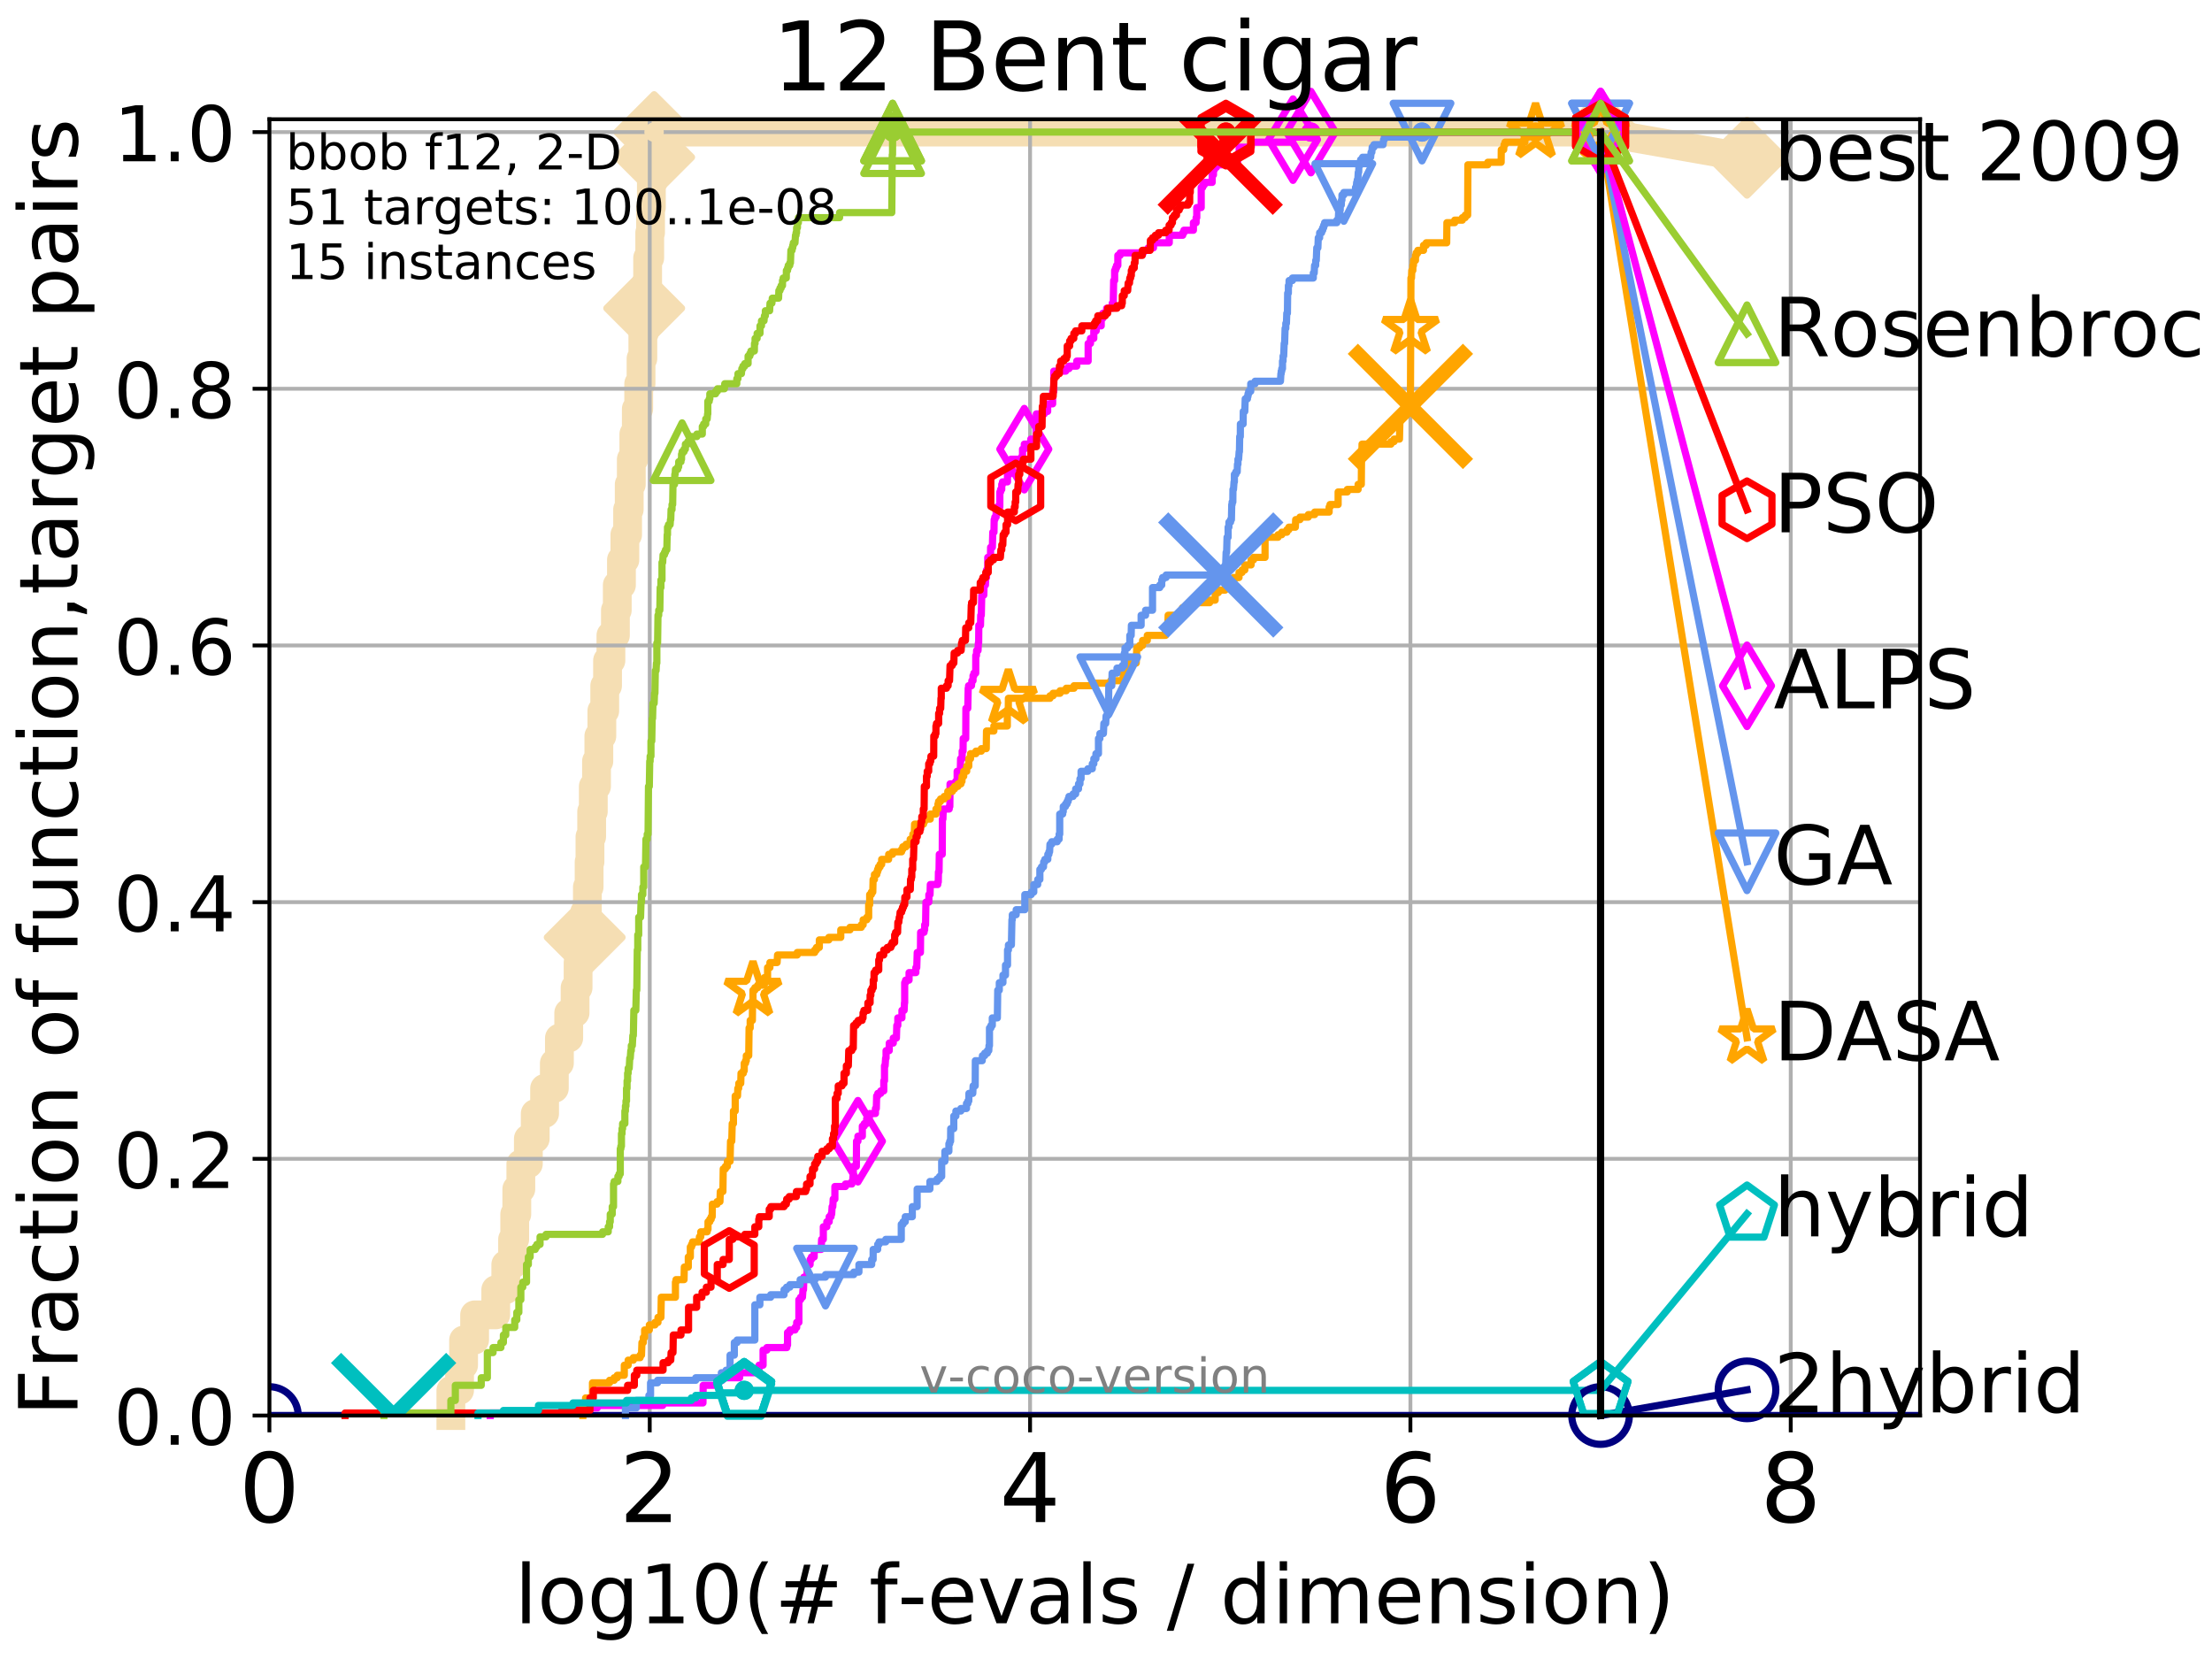 <?xml version="1.0" encoding="utf-8" standalone="no"?>
<!DOCTYPE svg PUBLIC "-//W3C//DTD SVG 1.1//EN"
  "http://www.w3.org/Graphics/SVG/1.1/DTD/svg11.dtd">
<!-- Created with matplotlib (http://matplotlib.org/) -->
<svg height="345.6pt" version="1.1" viewBox="0 0 460.8 345.6" width="460.8pt" xmlns="http://www.w3.org/2000/svg" xmlns:xlink="http://www.w3.org/1999/xlink">
 <defs>
  <style type="text/css">
*{stroke-linecap:butt;stroke-linejoin:round;}
  </style>
 </defs>
 <g id="figure_1">
  <g id="patch_1">
   <path d="M 0 345.6 
L 460.8 345.6 
L 460.8 0 
L 0 0 
z
" style="fill:#ffffff;"/>
  </g>
  <g id="axes_1">
   <g id="patch_2">
    <path d="M 56.12 294.88 
L 399.984 294.88 
L 399.984 24.84 
L 56.12 24.84 
z
" style="fill:#ffffff;"/>
   </g>
   <g id="line2d_1">
    <path d="M 93.923 294.88 
L 93.923 289.638 
L 95.736 289.638 
L 95.736 284.395 
L 96.575 284.395 
L 96.575 279.153 
L 98.872 279.153 
L 98.872 273.91 
L 103.276 273.91 
L 103.276 268.668 
L 105.364 268.668 
L 105.364 263.425 
L 106.779 263.425 
L 106.779 258.183 
L 107.226 258.183 
L 107.226 252.94 
L 107.661 252.94 
L 107.661 247.698 
L 108.501 247.698 
L 108.501 242.455 
L 110.066 242.455 
L 110.066 237.213 
L 111.5 237.213 
L 111.5 231.97 
L 113.45 231.97 
L 113.45 226.728 
L 115.477 226.728 
L 115.477 221.485 
L 116.536 221.485 
L 116.536 216.243 
L 118.476 216.243 
L 118.476 211 
L 119.8 211 
L 119.8 205.758 
L 120.426 205.758 
L 120.426 200.515 
L 121.03 200.515 
L 121.03 195.273 
L 121.803 195.273 
L 121.803 190.03 
L 122.361 190.03 
L 122.361 184.788 
L 122.723 184.788 
L 122.723 179.546 
L 122.902 179.546 
L 122.902 174.303 
L 123.253 174.303 
L 123.253 169.061 
L 123.597 169.061 
L 123.597 163.818 
L 124.265 163.818 
L 124.265 158.576 
L 124.75 158.576 
L 124.75 153.333 
L 125.376 153.333 
L 125.376 148.091 
L 125.979 148.091 
L 125.979 142.848 
L 126.563 142.848 
L 126.563 137.606 
L 127.265 137.606 
L 127.265 132.363 
L 128.202 132.363 
L 128.202 127.121 
L 128.589 127.121 
L 128.589 121.878 
L 129.459 121.878 
L 129.459 116.636 
L 130.171 116.636 
L 130.171 111.393 
L 130.743 111.393 
L 130.743 106.151 
L 131.077 106.151 
L 131.077 100.908 
L 131.512 100.908 
L 131.512 95.666 
L 132.042 95.666 
L 132.042 90.423 
L 132.555 90.423 
L 132.555 85.181 
L 133.054 85.181 
L 133.054 79.938 
L 133.539 79.938 
L 133.539 74.696 
L 133.917 74.696 
L 133.917 69.453 
L 134.195 69.453 
L 134.195 64.211 
L 134.559 64.211 
L 134.559 58.969 
L 134.916 58.969 
L 134.916 53.726 
L 135.351 53.726 
L 135.351 48.484 
L 135.523 48.484 
L 135.523 43.241 
L 135.692 43.241 
L 135.692 37.999 
L 136.026 37.999 
L 136.026 32.756 
L 136.272 32.756 
L 136.272 27.514 
L 333.43 27.514 
" style="fill:none;stroke:#f5deb3;stroke-linecap:square;stroke-width:6;"/>
   </g>
   <g id="line2d_2">
    <defs>
     <path d="M -0 7.778 
L 7.778 0 
L 0 -7.778 
L -7.778 -0 
z
" id="m82d3e68a44" style="stroke:#f5deb3;stroke-linejoin:miter;stroke-width:1.5;"/>
    </defs>
    <g>
     <use style="fill:#f5deb3;stroke:#f5deb3;stroke-linejoin:miter;stroke-width:1.5;" x="121.803" xlink:href="#m82d3e68a44" y="195.273"/>
     <use style="fill:#f5deb3;stroke:#f5deb3;stroke-linejoin:miter;stroke-width:1.5;" x="134.195" xlink:href="#m82d3e68a44" y="64.211"/>
     <use style="fill:#f5deb3;stroke:#f5deb3;stroke-linejoin:miter;stroke-width:1.5;" x="136.272" xlink:href="#m82d3e68a44" y="32.756"/>
     <use style="fill:#f5deb3;stroke:#f5deb3;stroke-linejoin:miter;stroke-width:1.5;" x="136.272" xlink:href="#m82d3e68a44" y="27.514"/>
     <use style="fill:#f5deb3;stroke:#f5deb3;stroke-linejoin:miter;stroke-width:1.5;" x="333.43" xlink:href="#m82d3e68a44" y="27.514"/>
    </g>
   </g>
   <g id="line2d_3">
    <path style="fill:none;stroke:#f5deb3;stroke-linecap:square;stroke-width:6;"/>
    <g/>
   </g>
   <g id="line2d_4">
    <path d="M 333.43 27.514 
L 363.934 32.861 
" style="fill:none;stroke:#f5deb3;stroke-linecap:square;stroke-width:6;"/>
    <g>
     <use style="fill:#f5deb3;stroke:#f5deb3;stroke-linejoin:miter;stroke-width:1.5;" x="333.43" xlink:href="#m82d3e68a44" y="27.514"/>
     <use style="fill:#f5deb3;stroke:#f5deb3;stroke-linejoin:miter;stroke-width:1.5;" x="363.934" xlink:href="#m82d3e68a44" y="32.861"/>
    </g>
   </g>
   <g id="matplotlib.axis_1">
    <g id="xtick_1">
     <g id="line2d_5">
      <path clip-path="url(#p8462bb85c1)" d="M 56.12 294.88 
L 56.12 24.84 
" style="fill:none;stroke:#b0b0b0;stroke-linecap:square;stroke-width:0.8;"/>
     </g>
     <g id="line2d_6">
      <defs>
       <path d="M 0 0 
L 0 3.5 
" id="m1f9d5c08bc" style="stroke:#000000;stroke-width:0.8;"/>
      </defs>
      <g>
       <use style="stroke:#000000;stroke-width:0.8;" x="56.12" xlink:href="#m1f9d5c08bc" y="294.88"/>
      </g>
     </g>
     <g id="text_1">
      <!-- 0 -->
      <defs>
       <path d="M 31.781 66.406 
Q 24.172 66.406 20.328 58.906 
Q 16.5 51.422 16.5 36.375 
Q 16.5 21.391 20.328 13.891 
Q 24.172 6.391 31.781 6.391 
Q 39.453 6.391 43.281 13.891 
Q 47.125 21.391 47.125 36.375 
Q 47.125 51.422 43.281 58.906 
Q 39.453 66.406 31.781 66.406 
z
M 31.781 74.219 
Q 44.047 74.219 50.516 64.516 
Q 56.984 54.828 56.984 36.375 
Q 56.984 17.969 50.516 8.266 
Q 44.047 -1.422 31.781 -1.422 
Q 19.531 -1.422 13.062 8.266 
Q 6.594 17.969 6.594 36.375 
Q 6.594 54.828 13.062 64.516 
Q 19.531 74.219 31.781 74.219 
z
" id="DejaVuSans-30"/>
      </defs>
      <g transform="translate(49.758 317.077)scale(0.2 -0.2)">
       <use xlink:href="#DejaVuSans-30"/>
      </g>
     </g>
    </g>
    <g id="xtick_2">
     <g id="line2d_7">
      <path clip-path="url(#p8462bb85c1)" d="M 135.351 294.88 
L 135.351 24.84 
" style="fill:none;stroke:#b0b0b0;stroke-linecap:square;stroke-width:0.8;"/>
     </g>
     <g id="line2d_8">
      <g>
       <use style="stroke:#000000;stroke-width:0.8;" x="135.351" xlink:href="#m1f9d5c08bc" y="294.88"/>
      </g>
     </g>
     <g id="text_2">
      <!-- 2 -->
      <defs>
       <path d="M 19.188 8.297 
L 53.609 8.297 
L 53.609 0 
L 7.328 0 
L 7.328 8.297 
Q 12.938 14.109 22.625 23.891 
Q 32.328 33.688 34.812 36.531 
Q 39.547 41.844 41.422 45.531 
Q 43.312 49.219 43.312 52.781 
Q 43.312 58.594 39.234 62.25 
Q 35.156 65.922 28.609 65.922 
Q 23.969 65.922 18.812 64.312 
Q 13.672 62.703 7.812 59.422 
L 7.812 69.391 
Q 13.766 71.781 18.938 73 
Q 24.125 74.219 28.422 74.219 
Q 39.75 74.219 46.484 68.547 
Q 53.219 62.891 53.219 53.422 
Q 53.219 48.922 51.531 44.891 
Q 49.859 40.875 45.406 35.406 
Q 44.188 33.984 37.641 27.219 
Q 31.109 20.453 19.188 8.297 
z
" id="DejaVuSans-32"/>
      </defs>
      <g transform="translate(128.989 317.077)scale(0.2 -0.2)">
       <use xlink:href="#DejaVuSans-32"/>
      </g>
     </g>
    </g>
    <g id="xtick_3">
     <g id="line2d_9">
      <path clip-path="url(#p8462bb85c1)" d="M 214.583 294.88 
L 214.583 24.84 
" style="fill:none;stroke:#b0b0b0;stroke-linecap:square;stroke-width:0.8;"/>
     </g>
     <g id="line2d_10">
      <g>
       <use style="stroke:#000000;stroke-width:0.8;" x="214.583" xlink:href="#m1f9d5c08bc" y="294.88"/>
      </g>
     </g>
     <g id="text_3">
      <!-- 4 -->
      <defs>
       <path d="M 37.797 64.312 
L 12.891 25.391 
L 37.797 25.391 
z
M 35.203 72.906 
L 47.609 72.906 
L 47.609 25.391 
L 58.016 25.391 
L 58.016 17.188 
L 47.609 17.188 
L 47.609 0 
L 37.797 0 
L 37.797 17.188 
L 4.891 17.188 
L 4.891 26.703 
z
" id="DejaVuSans-34"/>
      </defs>
      <g transform="translate(208.22 317.077)scale(0.2 -0.2)">
       <use xlink:href="#DejaVuSans-34"/>
      </g>
     </g>
    </g>
    <g id="xtick_4">
     <g id="line2d_11">
      <path clip-path="url(#p8462bb85c1)" d="M 293.814 294.88 
L 293.814 24.84 
" style="fill:none;stroke:#b0b0b0;stroke-linecap:square;stroke-width:0.8;"/>
     </g>
     <g id="line2d_12">
      <g>
       <use style="stroke:#000000;stroke-width:0.8;" x="293.814" xlink:href="#m1f9d5c08bc" y="294.88"/>
      </g>
     </g>
     <g id="text_4">
      <!-- 6 -->
      <defs>
       <path d="M 33.016 40.375 
Q 26.375 40.375 22.484 35.828 
Q 18.609 31.297 18.609 23.391 
Q 18.609 15.531 22.484 10.953 
Q 26.375 6.391 33.016 6.391 
Q 39.656 6.391 43.531 10.953 
Q 47.406 15.531 47.406 23.391 
Q 47.406 31.297 43.531 35.828 
Q 39.656 40.375 33.016 40.375 
z
M 52.594 71.297 
L 52.594 62.312 
Q 48.875 64.062 45.094 64.984 
Q 41.312 65.922 37.594 65.922 
Q 27.828 65.922 22.672 59.328 
Q 17.531 52.734 16.797 39.406 
Q 19.672 43.656 24.016 45.922 
Q 28.375 48.188 33.594 48.188 
Q 44.578 48.188 50.953 41.516 
Q 57.328 34.859 57.328 23.391 
Q 57.328 12.156 50.688 5.359 
Q 44.047 -1.422 33.016 -1.422 
Q 20.359 -1.422 13.672 8.266 
Q 6.984 17.969 6.984 36.375 
Q 6.984 53.656 15.188 63.938 
Q 23.391 74.219 37.203 74.219 
Q 40.922 74.219 44.703 73.484 
Q 48.484 72.75 52.594 71.297 
z
" id="DejaVuSans-36"/>
      </defs>
      <g transform="translate(287.452 317.077)scale(0.2 -0.2)">
       <use xlink:href="#DejaVuSans-36"/>
      </g>
     </g>
    </g>
    <g id="xtick_5">
     <g id="line2d_13">
      <path clip-path="url(#p8462bb85c1)" d="M 373.045 294.88 
L 373.045 24.84 
" style="fill:none;stroke:#b0b0b0;stroke-linecap:square;stroke-width:0.8;"/>
     </g>
     <g id="line2d_14">
      <g>
       <use style="stroke:#000000;stroke-width:0.8;" x="373.045" xlink:href="#m1f9d5c08bc" y="294.88"/>
      </g>
     </g>
     <g id="text_5">
      <!-- 8 -->
      <defs>
       <path d="M 31.781 34.625 
Q 24.75 34.625 20.719 30.859 
Q 16.703 27.094 16.703 20.516 
Q 16.703 13.922 20.719 10.156 
Q 24.75 6.391 31.781 6.391 
Q 38.812 6.391 42.859 10.172 
Q 46.922 13.969 46.922 20.516 
Q 46.922 27.094 42.891 30.859 
Q 38.875 34.625 31.781 34.625 
z
M 21.922 38.812 
Q 15.578 40.375 12.031 44.719 
Q 8.5 49.078 8.5 55.328 
Q 8.5 64.062 14.719 69.141 
Q 20.953 74.219 31.781 74.219 
Q 42.672 74.219 48.875 69.141 
Q 55.078 64.062 55.078 55.328 
Q 55.078 49.078 51.531 44.719 
Q 48 40.375 41.703 38.812 
Q 48.828 37.156 52.797 32.312 
Q 56.781 27.484 56.781 20.516 
Q 56.781 9.906 50.312 4.234 
Q 43.844 -1.422 31.781 -1.422 
Q 19.734 -1.422 13.25 4.234 
Q 6.781 9.906 6.781 20.516 
Q 6.781 27.484 10.781 32.312 
Q 14.797 37.156 21.922 38.812 
z
M 18.312 54.391 
Q 18.312 48.734 21.844 45.562 
Q 25.391 42.391 31.781 42.391 
Q 38.141 42.391 41.719 45.562 
Q 45.312 48.734 45.312 54.391 
Q 45.312 60.062 41.719 63.234 
Q 38.141 66.406 31.781 66.406 
Q 25.391 66.406 21.844 63.234 
Q 18.312 60.062 18.312 54.391 
z
" id="DejaVuSans-38"/>
      </defs>
      <g transform="translate(366.683 317.077)scale(0.2 -0.2)">
       <use xlink:href="#DejaVuSans-38"/>
      </g>
     </g>
    </g>
    <g id="text_6">
     <!-- log10(# f-evals / dimension) -->
     <defs>
      <path d="M 9.422 75.984 
L 18.406 75.984 
L 18.406 0 
L 9.422 0 
z
" id="DejaVuSans-6c"/>
      <path d="M 30.609 48.391 
Q 23.391 48.391 19.188 42.75 
Q 14.984 37.109 14.984 27.297 
Q 14.984 17.484 19.156 11.844 
Q 23.344 6.203 30.609 6.203 
Q 37.797 6.203 41.984 11.859 
Q 46.188 17.531 46.188 27.297 
Q 46.188 37.016 41.984 42.703 
Q 37.797 48.391 30.609 48.391 
z
M 30.609 56 
Q 42.328 56 49.016 48.375 
Q 55.719 40.766 55.719 27.297 
Q 55.719 13.875 49.016 6.219 
Q 42.328 -1.422 30.609 -1.422 
Q 18.844 -1.422 12.172 6.219 
Q 5.516 13.875 5.516 27.297 
Q 5.516 40.766 12.172 48.375 
Q 18.844 56 30.609 56 
z
" id="DejaVuSans-6f"/>
      <path d="M 45.406 27.984 
Q 45.406 37.75 41.375 43.109 
Q 37.359 48.484 30.078 48.484 
Q 22.859 48.484 18.828 43.109 
Q 14.797 37.75 14.797 27.984 
Q 14.797 18.266 18.828 12.891 
Q 22.859 7.516 30.078 7.516 
Q 37.359 7.516 41.375 12.891 
Q 45.406 18.266 45.406 27.984 
z
M 54.391 6.781 
Q 54.391 -7.172 48.188 -13.984 
Q 42 -20.797 29.203 -20.797 
Q 24.469 -20.797 20.266 -20.094 
Q 16.062 -19.391 12.109 -17.922 
L 12.109 -9.188 
Q 16.062 -11.328 19.922 -12.344 
Q 23.781 -13.375 27.781 -13.375 
Q 36.625 -13.375 41.016 -8.766 
Q 45.406 -4.156 45.406 5.172 
L 45.406 9.625 
Q 42.625 4.781 38.281 2.391 
Q 33.938 0 27.875 0 
Q 17.828 0 11.672 7.656 
Q 5.516 15.328 5.516 27.984 
Q 5.516 40.672 11.672 48.328 
Q 17.828 56 27.875 56 
Q 33.938 56 38.281 53.609 
Q 42.625 51.219 45.406 46.391 
L 45.406 54.688 
L 54.391 54.688 
z
" id="DejaVuSans-67"/>
      <path d="M 12.406 8.297 
L 28.516 8.297 
L 28.516 63.922 
L 10.984 60.406 
L 10.984 69.391 
L 28.422 72.906 
L 38.281 72.906 
L 38.281 8.297 
L 54.391 8.297 
L 54.391 0 
L 12.406 0 
z
" id="DejaVuSans-31"/>
      <path d="M 31 75.875 
Q 24.469 64.656 21.281 53.656 
Q 18.109 42.672 18.109 31.391 
Q 18.109 20.125 21.312 9.062 
Q 24.516 -2 31 -13.188 
L 23.188 -13.188 
Q 15.875 -1.703 12.234 9.375 
Q 8.594 20.453 8.594 31.391 
Q 8.594 42.281 12.203 53.312 
Q 15.828 64.359 23.188 75.875 
z
" id="DejaVuSans-28"/>
      <path d="M 51.125 44 
L 36.922 44 
L 32.812 27.688 
L 47.125 27.688 
z
M 43.797 71.781 
L 38.719 51.516 
L 52.984 51.516 
L 58.109 71.781 
L 65.922 71.781 
L 60.891 51.516 
L 76.125 51.516 
L 76.125 44 
L 58.984 44 
L 54.984 27.688 
L 70.516 27.688 
L 70.516 20.219 
L 53.078 20.219 
L 48 0 
L 40.188 0 
L 45.219 20.219 
L 30.906 20.219 
L 25.875 0 
L 18.016 0 
L 23.094 20.219 
L 7.719 20.219 
L 7.719 27.688 
L 24.906 27.688 
L 29 44 
L 13.281 44 
L 13.281 51.516 
L 30.906 51.516 
L 35.891 71.781 
z
" id="DejaVuSans-23"/>
      <path id="DejaVuSans-20"/>
      <path d="M 37.109 75.984 
L 37.109 68.5 
L 28.516 68.5 
Q 23.688 68.5 21.797 66.547 
Q 19.922 64.594 19.922 59.516 
L 19.922 54.688 
L 34.719 54.688 
L 34.719 47.703 
L 19.922 47.703 
L 19.922 0 
L 10.891 0 
L 10.891 47.703 
L 2.297 47.703 
L 2.297 54.688 
L 10.891 54.688 
L 10.891 58.5 
Q 10.891 67.625 15.141 71.797 
Q 19.391 75.984 28.609 75.984 
z
" id="DejaVuSans-66"/>
      <path d="M 4.891 31.391 
L 31.203 31.391 
L 31.203 23.391 
L 4.891 23.391 
z
" id="DejaVuSans-2d"/>
      <path d="M 56.203 29.594 
L 56.203 25.203 
L 14.891 25.203 
Q 15.484 15.922 20.484 11.062 
Q 25.484 6.203 34.422 6.203 
Q 39.594 6.203 44.453 7.469 
Q 49.312 8.734 54.109 11.281 
L 54.109 2.781 
Q 49.266 0.734 44.188 -0.344 
Q 39.109 -1.422 33.891 -1.422 
Q 20.797 -1.422 13.156 6.188 
Q 5.516 13.812 5.516 26.812 
Q 5.516 40.234 12.766 48.109 
Q 20.016 56 32.328 56 
Q 43.359 56 49.781 48.891 
Q 56.203 41.797 56.203 29.594 
z
M 47.219 32.234 
Q 47.125 39.594 43.094 43.984 
Q 39.062 48.391 32.422 48.391 
Q 24.906 48.391 20.391 44.141 
Q 15.875 39.891 15.188 32.172 
z
" id="DejaVuSans-65"/>
      <path d="M 2.984 54.688 
L 12.5 54.688 
L 29.594 8.797 
L 46.688 54.688 
L 56.203 54.688 
L 35.688 0 
L 23.484 0 
z
" id="DejaVuSans-76"/>
      <path d="M 34.281 27.484 
Q 23.391 27.484 19.188 25 
Q 14.984 22.516 14.984 16.5 
Q 14.984 11.719 18.141 8.906 
Q 21.297 6.109 26.703 6.109 
Q 34.188 6.109 38.703 11.406 
Q 43.219 16.703 43.219 25.484 
L 43.219 27.484 
z
M 52.203 31.203 
L 52.203 0 
L 43.219 0 
L 43.219 8.297 
Q 40.141 3.328 35.547 0.953 
Q 30.953 -1.422 24.312 -1.422 
Q 15.922 -1.422 10.953 3.297 
Q 6 8.016 6 15.922 
Q 6 25.141 12.172 29.828 
Q 18.359 34.516 30.609 34.516 
L 43.219 34.516 
L 43.219 35.406 
Q 43.219 41.609 39.141 45 
Q 35.062 48.391 27.688 48.391 
Q 23 48.391 18.547 47.266 
Q 14.109 46.141 10.016 43.891 
L 10.016 52.203 
Q 14.938 54.109 19.578 55.047 
Q 24.219 56 28.609 56 
Q 40.484 56 46.344 49.844 
Q 52.203 43.703 52.203 31.203 
z
" id="DejaVuSans-61"/>
      <path d="M 44.281 53.078 
L 44.281 44.578 
Q 40.484 46.531 36.375 47.5 
Q 32.281 48.484 27.875 48.484 
Q 21.188 48.484 17.844 46.438 
Q 14.5 44.391 14.5 40.281 
Q 14.5 37.156 16.891 35.375 
Q 19.281 33.594 26.516 31.984 
L 29.594 31.297 
Q 39.156 29.25 43.188 25.516 
Q 47.219 21.781 47.219 15.094 
Q 47.219 7.469 41.188 3.016 
Q 35.156 -1.422 24.609 -1.422 
Q 20.219 -1.422 15.453 -0.562 
Q 10.688 0.297 5.422 2 
L 5.422 11.281 
Q 10.406 8.688 15.234 7.391 
Q 20.062 6.109 24.812 6.109 
Q 31.156 6.109 34.562 8.281 
Q 37.984 10.453 37.984 14.406 
Q 37.984 18.062 35.516 20.016 
Q 33.062 21.969 24.703 23.781 
L 21.578 24.516 
Q 13.234 26.266 9.516 29.906 
Q 5.812 33.547 5.812 39.891 
Q 5.812 47.609 11.281 51.797 
Q 16.75 56 26.812 56 
Q 31.781 56 36.172 55.266 
Q 40.578 54.547 44.281 53.078 
z
" id="DejaVuSans-73"/>
      <path d="M 25.391 72.906 
L 33.688 72.906 
L 8.297 -9.281 
L 0 -9.281 
z
" id="DejaVuSans-2f"/>
      <path d="M 45.406 46.391 
L 45.406 75.984 
L 54.391 75.984 
L 54.391 0 
L 45.406 0 
L 45.406 8.203 
Q 42.578 3.328 38.25 0.953 
Q 33.938 -1.422 27.875 -1.422 
Q 17.969 -1.422 11.734 6.484 
Q 5.516 14.406 5.516 27.297 
Q 5.516 40.188 11.734 48.094 
Q 17.969 56 27.875 56 
Q 33.938 56 38.25 53.625 
Q 42.578 51.266 45.406 46.391 
z
M 14.797 27.297 
Q 14.797 17.391 18.875 11.75 
Q 22.953 6.109 30.078 6.109 
Q 37.203 6.109 41.297 11.75 
Q 45.406 17.391 45.406 27.297 
Q 45.406 37.203 41.297 42.844 
Q 37.203 48.484 30.078 48.484 
Q 22.953 48.484 18.875 42.844 
Q 14.797 37.203 14.797 27.297 
z
" id="DejaVuSans-64"/>
      <path d="M 9.422 54.688 
L 18.406 54.688 
L 18.406 0 
L 9.422 0 
z
M 9.422 75.984 
L 18.406 75.984 
L 18.406 64.594 
L 9.422 64.594 
z
" id="DejaVuSans-69"/>
      <path d="M 52 44.188 
Q 55.375 50.25 60.062 53.125 
Q 64.75 56 71.094 56 
Q 79.641 56 84.281 50.016 
Q 88.922 44.047 88.922 33.016 
L 88.922 0 
L 79.891 0 
L 79.891 32.719 
Q 79.891 40.578 77.094 44.375 
Q 74.312 48.188 68.609 48.188 
Q 61.625 48.188 57.562 43.547 
Q 53.516 38.922 53.516 30.906 
L 53.516 0 
L 44.484 0 
L 44.484 32.719 
Q 44.484 40.625 41.703 44.406 
Q 38.922 48.188 33.109 48.188 
Q 26.219 48.188 22.156 43.531 
Q 18.109 38.875 18.109 30.906 
L 18.109 0 
L 9.078 0 
L 9.078 54.688 
L 18.109 54.688 
L 18.109 46.188 
Q 21.188 51.219 25.484 53.609 
Q 29.781 56 35.688 56 
Q 41.656 56 45.828 52.969 
Q 50 49.953 52 44.188 
z
" id="DejaVuSans-6d"/>
      <path d="M 54.891 33.016 
L 54.891 0 
L 45.906 0 
L 45.906 32.719 
Q 45.906 40.484 42.875 44.328 
Q 39.844 48.188 33.797 48.188 
Q 26.516 48.188 22.312 43.547 
Q 18.109 38.922 18.109 30.906 
L 18.109 0 
L 9.078 0 
L 9.078 54.688 
L 18.109 54.688 
L 18.109 46.188 
Q 21.344 51.125 25.703 53.562 
Q 30.078 56 35.797 56 
Q 45.219 56 50.047 50.172 
Q 54.891 44.344 54.891 33.016 
z
" id="DejaVuSans-6e"/>
      <path d="M 8.016 75.875 
L 15.828 75.875 
Q 23.141 64.359 26.781 53.312 
Q 30.422 42.281 30.422 31.391 
Q 30.422 20.453 26.781 9.375 
Q 23.141 -1.703 15.828 -13.188 
L 8.016 -13.188 
Q 14.5 -2 17.703 9.062 
Q 20.906 20.125 20.906 31.391 
Q 20.906 42.672 17.703 53.656 
Q 14.5 64.656 8.016 75.875 
z
" id="DejaVuSans-29"/>
     </defs>
     <g transform="translate(107.211 338.154)scale(0.17 -0.17)">
      <use xlink:href="#DejaVuSans-6c"/>
      <use x="27.783" xlink:href="#DejaVuSans-6f"/>
      <use x="88.965" xlink:href="#DejaVuSans-67"/>
      <use x="152.441" xlink:href="#DejaVuSans-31"/>
      <use x="216.064" xlink:href="#DejaVuSans-30"/>
      <use x="279.688" xlink:href="#DejaVuSans-28"/>
      <use x="318.701" xlink:href="#DejaVuSans-23"/>
      <use x="402.49" xlink:href="#DejaVuSans-20"/>
      <use x="434.277" xlink:href="#DejaVuSans-66"/>
      <use x="469.404" xlink:href="#DejaVuSans-2d"/>
      <use x="505.488" xlink:href="#DejaVuSans-65"/>
      <use x="567.012" xlink:href="#DejaVuSans-76"/>
      <use x="626.191" xlink:href="#DejaVuSans-61"/>
      <use x="687.471" xlink:href="#DejaVuSans-6c"/>
      <use x="715.254" xlink:href="#DejaVuSans-73"/>
      <use x="767.354" xlink:href="#DejaVuSans-20"/>
      <use x="799.141" xlink:href="#DejaVuSans-2f"/>
      <use x="832.832" xlink:href="#DejaVuSans-20"/>
      <use x="864.619" xlink:href="#DejaVuSans-64"/>
      <use x="928.096" xlink:href="#DejaVuSans-69"/>
      <use x="955.879" xlink:href="#DejaVuSans-6d"/>
      <use x="1053.291" xlink:href="#DejaVuSans-65"/>
      <use x="1114.814" xlink:href="#DejaVuSans-6e"/>
      <use x="1178.193" xlink:href="#DejaVuSans-73"/>
      <use x="1230.293" xlink:href="#DejaVuSans-69"/>
      <use x="1258.076" xlink:href="#DejaVuSans-6f"/>
      <use x="1319.258" xlink:href="#DejaVuSans-6e"/>
      <use x="1382.637" xlink:href="#DejaVuSans-29"/>
     </g>
    </g>
   </g>
   <g id="matplotlib.axis_2">
    <g id="ytick_1">
     <g id="line2d_15">
      <path clip-path="url(#p8462bb85c1)" d="M 56.12 294.88 
L 399.984 294.88 
" style="fill:none;stroke:#b0b0b0;stroke-linecap:square;stroke-width:0.8;"/>
     </g>
     <g id="line2d_16">
      <defs>
       <path d="M 0 0 
L -3.5 0 
" id="m0fdad19907" style="stroke:#000000;stroke-width:0.8;"/>
      </defs>
      <g>
       <use style="stroke:#000000;stroke-width:0.8;" x="56.12" xlink:href="#m0fdad19907" y="294.88"/>
      </g>
     </g>
     <g id="text_7">
      <!-- 0.0 -->
      <defs>
       <path d="M 10.688 12.406 
L 21 12.406 
L 21 0 
L 10.688 0 
z
" id="DejaVuSans-2e"/>
      </defs>
      <g transform="translate(23.675 300.959)scale(0.16 -0.16)">
       <use xlink:href="#DejaVuSans-30"/>
       <use x="63.623" xlink:href="#DejaVuSans-2e"/>
       <use x="95.41" xlink:href="#DejaVuSans-30"/>
      </g>
     </g>
    </g>
    <g id="ytick_2">
     <g id="line2d_17">
      <path clip-path="url(#p8462bb85c1)" d="M 56.12 241.407 
L 399.984 241.407 
" style="fill:none;stroke:#b0b0b0;stroke-linecap:square;stroke-width:0.8;"/>
     </g>
     <g id="line2d_18">
      <g>
       <use style="stroke:#000000;stroke-width:0.8;" x="56.12" xlink:href="#m0fdad19907" y="241.407"/>
      </g>
     </g>
     <g id="text_8">
      <!-- 0.2 -->
      <g transform="translate(23.675 247.485)scale(0.16 -0.16)">
       <use xlink:href="#DejaVuSans-30"/>
       <use x="63.623" xlink:href="#DejaVuSans-2e"/>
       <use x="95.41" xlink:href="#DejaVuSans-32"/>
      </g>
     </g>
    </g>
    <g id="ytick_3">
     <g id="line2d_19">
      <path clip-path="url(#p8462bb85c1)" d="M 56.12 187.933 
L 399.984 187.933 
" style="fill:none;stroke:#b0b0b0;stroke-linecap:square;stroke-width:0.8;"/>
     </g>
     <g id="line2d_20">
      <g>
       <use style="stroke:#000000;stroke-width:0.8;" x="56.12" xlink:href="#m0fdad19907" y="187.933"/>
      </g>
     </g>
     <g id="text_9">
      <!-- 0.4 -->
      <g transform="translate(23.675 194.012)scale(0.16 -0.16)">
       <use xlink:href="#DejaVuSans-30"/>
       <use x="63.623" xlink:href="#DejaVuSans-2e"/>
       <use x="95.41" xlink:href="#DejaVuSans-34"/>
      </g>
     </g>
    </g>
    <g id="ytick_4">
     <g id="line2d_21">
      <path clip-path="url(#p8462bb85c1)" d="M 56.12 134.46 
L 399.984 134.46 
" style="fill:none;stroke:#b0b0b0;stroke-linecap:square;stroke-width:0.8;"/>
     </g>
     <g id="line2d_22">
      <g>
       <use style="stroke:#000000;stroke-width:0.8;" x="56.12" xlink:href="#m0fdad19907" y="134.46"/>
      </g>
     </g>
     <g id="text_10">
      <!-- 0.6 -->
      <g transform="translate(23.675 140.539)scale(0.16 -0.16)">
       <use xlink:href="#DejaVuSans-30"/>
       <use x="63.623" xlink:href="#DejaVuSans-2e"/>
       <use x="95.41" xlink:href="#DejaVuSans-36"/>
      </g>
     </g>
    </g>
    <g id="ytick_5">
     <g id="line2d_23">
      <path clip-path="url(#p8462bb85c1)" d="M 56.12 80.987 
L 399.984 80.987 
" style="fill:none;stroke:#b0b0b0;stroke-linecap:square;stroke-width:0.8;"/>
     </g>
     <g id="line2d_24">
      <g>
       <use style="stroke:#000000;stroke-width:0.8;" x="56.12" xlink:href="#m0fdad19907" y="80.987"/>
      </g>
     </g>
     <g id="text_11">
      <!-- 0.8 -->
      <g transform="translate(23.675 87.066)scale(0.16 -0.16)">
       <use xlink:href="#DejaVuSans-30"/>
       <use x="63.623" xlink:href="#DejaVuSans-2e"/>
       <use x="95.41" xlink:href="#DejaVuSans-38"/>
      </g>
     </g>
    </g>
    <g id="ytick_6">
     <g id="line2d_25">
      <path clip-path="url(#p8462bb85c1)" d="M 56.12 27.514 
L 399.984 27.514 
" style="fill:none;stroke:#b0b0b0;stroke-linecap:square;stroke-width:0.8;"/>
     </g>
     <g id="line2d_26">
      <g>
       <use style="stroke:#000000;stroke-width:0.8;" x="56.12" xlink:href="#m0fdad19907" y="27.514"/>
      </g>
     </g>
     <g id="text_12">
      <!-- 1.0 -->
      <g transform="translate(23.675 33.592)scale(0.16 -0.16)">
       <use xlink:href="#DejaVuSans-31"/>
       <use x="63.623" xlink:href="#DejaVuSans-2e"/>
       <use x="95.41" xlink:href="#DejaVuSans-30"/>
      </g>
     </g>
    </g>
    <g id="text_13">
     <!-- Fraction of function,target pairs -->
     <defs>
      <path d="M 9.812 72.906 
L 51.703 72.906 
L 51.703 64.594 
L 19.672 64.594 
L 19.672 43.109 
L 48.578 43.109 
L 48.578 34.812 
L 19.672 34.812 
L 19.672 0 
L 9.812 0 
z
" id="DejaVuSans-46"/>
      <path d="M 41.109 46.297 
Q 39.594 47.172 37.812 47.578 
Q 36.031 48 33.891 48 
Q 26.266 48 22.188 43.047 
Q 18.109 38.094 18.109 28.812 
L 18.109 0 
L 9.078 0 
L 9.078 54.688 
L 18.109 54.688 
L 18.109 46.188 
Q 20.953 51.172 25.484 53.578 
Q 30.031 56 36.531 56 
Q 37.453 56 38.578 55.875 
Q 39.703 55.766 41.062 55.516 
z
" id="DejaVuSans-72"/>
      <path d="M 48.781 52.594 
L 48.781 44.188 
Q 44.969 46.297 41.141 47.344 
Q 37.312 48.391 33.406 48.391 
Q 24.656 48.391 19.812 42.844 
Q 14.984 37.312 14.984 27.297 
Q 14.984 17.281 19.812 11.734 
Q 24.656 6.203 33.406 6.203 
Q 37.312 6.203 41.141 7.25 
Q 44.969 8.297 48.781 10.406 
L 48.781 2.094 
Q 45.016 0.344 40.984 -0.531 
Q 36.969 -1.422 32.422 -1.422 
Q 20.062 -1.422 12.781 6.344 
Q 5.516 14.109 5.516 27.297 
Q 5.516 40.672 12.859 48.328 
Q 20.219 56 33.016 56 
Q 37.156 56 41.109 55.141 
Q 45.062 54.297 48.781 52.594 
z
" id="DejaVuSans-63"/>
      <path d="M 18.312 70.219 
L 18.312 54.688 
L 36.812 54.688 
L 36.812 47.703 
L 18.312 47.703 
L 18.312 18.016 
Q 18.312 11.328 20.141 9.422 
Q 21.969 7.516 27.594 7.516 
L 36.812 7.516 
L 36.812 0 
L 27.594 0 
Q 17.188 0 13.234 3.875 
Q 9.281 7.766 9.281 18.016 
L 9.281 47.703 
L 2.688 47.703 
L 2.688 54.688 
L 9.281 54.688 
L 9.281 70.219 
z
" id="DejaVuSans-74"/>
      <path d="M 8.5 21.578 
L 8.5 54.688 
L 17.484 54.688 
L 17.484 21.922 
Q 17.484 14.156 20.5 10.266 
Q 23.531 6.391 29.594 6.391 
Q 36.859 6.391 41.078 11.031 
Q 45.312 15.672 45.312 23.688 
L 45.312 54.688 
L 54.297 54.688 
L 54.297 0 
L 45.312 0 
L 45.312 8.406 
Q 42.047 3.422 37.719 1 
Q 33.406 -1.422 27.688 -1.422 
Q 18.266 -1.422 13.375 4.438 
Q 8.5 10.297 8.5 21.578 
z
M 31.109 56 
z
" id="DejaVuSans-75"/>
      <path d="M 11.719 12.406 
L 22.016 12.406 
L 22.016 4 
L 14.016 -11.625 
L 7.719 -11.625 
L 11.719 4 
z
" id="DejaVuSans-2c"/>
      <path d="M 18.109 8.203 
L 18.109 -20.797 
L 9.078 -20.797 
L 9.078 54.688 
L 18.109 54.688 
L 18.109 46.391 
Q 20.953 51.266 25.266 53.625 
Q 29.594 56 35.594 56 
Q 45.562 56 51.781 48.094 
Q 58.016 40.188 58.016 27.297 
Q 58.016 14.406 51.781 6.484 
Q 45.562 -1.422 35.594 -1.422 
Q 29.594 -1.422 25.266 0.953 
Q 20.953 3.328 18.109 8.203 
z
M 48.688 27.297 
Q 48.688 37.203 44.609 42.844 
Q 40.531 48.484 33.406 48.484 
Q 26.266 48.484 22.188 42.844 
Q 18.109 37.203 18.109 27.297 
Q 18.109 17.391 22.188 11.75 
Q 26.266 6.109 33.406 6.109 
Q 40.531 6.109 44.609 11.75 
Q 48.688 17.391 48.688 27.297 
z
" id="DejaVuSans-70"/>
     </defs>
     <g transform="translate(16.14 294.999)rotate(-90)scale(0.17 -0.17)">
      <use xlink:href="#DejaVuSans-46"/>
      <use x="57.41" xlink:href="#DejaVuSans-72"/>
      <use x="98.523" xlink:href="#DejaVuSans-61"/>
      <use x="159.803" xlink:href="#DejaVuSans-63"/>
      <use x="214.783" xlink:href="#DejaVuSans-74"/>
      <use x="253.992" xlink:href="#DejaVuSans-69"/>
      <use x="281.775" xlink:href="#DejaVuSans-6f"/>
      <use x="342.957" xlink:href="#DejaVuSans-6e"/>
      <use x="406.336" xlink:href="#DejaVuSans-20"/>
      <use x="438.123" xlink:href="#DejaVuSans-6f"/>
      <use x="499.305" xlink:href="#DejaVuSans-66"/>
      <use x="534.51" xlink:href="#DejaVuSans-20"/>
      <use x="566.297" xlink:href="#DejaVuSans-66"/>
      <use x="601.502" xlink:href="#DejaVuSans-75"/>
      <use x="664.881" xlink:href="#DejaVuSans-6e"/>
      <use x="728.26" xlink:href="#DejaVuSans-63"/>
      <use x="783.24" xlink:href="#DejaVuSans-74"/>
      <use x="822.449" xlink:href="#DejaVuSans-69"/>
      <use x="850.232" xlink:href="#DejaVuSans-6f"/>
      <use x="911.414" xlink:href="#DejaVuSans-6e"/>
      <use x="974.793" xlink:href="#DejaVuSans-2c"/>
      <use x="1006.58" xlink:href="#DejaVuSans-74"/>
      <use x="1045.789" xlink:href="#DejaVuSans-61"/>
      <use x="1107.068" xlink:href="#DejaVuSans-72"/>
      <use x="1148.166" xlink:href="#DejaVuSans-67"/>
      <use x="1211.643" xlink:href="#DejaVuSans-65"/>
      <use x="1273.166" xlink:href="#DejaVuSans-74"/>
      <use x="1312.375" xlink:href="#DejaVuSans-20"/>
      <use x="1344.162" xlink:href="#DejaVuSans-70"/>
      <use x="1407.639" xlink:href="#DejaVuSans-61"/>
      <use x="1468.918" xlink:href="#DejaVuSans-69"/>
      <use x="1496.701" xlink:href="#DejaVuSans-72"/>
      <use x="1537.814" xlink:href="#DejaVuSans-73"/>
     </g>
    </g>
   </g>
   <g id="line2d_27">
    <defs>
     <path d="M 0 1.5 
C 0.398 1.5 0.779 1.342 1.061 1.061 
C 1.342 0.779 1.5 0.398 1.5 0 
C 1.5 -0.398 1.342 -0.779 1.061 -1.061 
C 0.779 -1.342 0.398 -1.5 0 -1.5 
C -0.398 -1.5 -0.779 -1.342 -1.061 -1.061 
C -1.342 -0.779 -1.5 -0.398 -1.5 0 
C -1.5 0.398 -1.342 0.779 -1.061 1.061 
C -0.779 1.342 -0.398 1.5 0 1.5 
z
" id="mc62781ffcb" style="stroke:#f5deb3;"/>
    </defs>
    <g>
     <use style="fill:#f5deb3;stroke:#f5deb3;" x="136.272" xlink:href="#mc62781ffcb" y="27.514"/>
     <use style="fill:#f5deb3;stroke:#f5deb3;" x="136.272" xlink:href="#mc62781ffcb" y="27.514"/>
    </g>
   </g>
   <g id="line2d_28">
    <path clip-path="url(#p8462bb85c1)" d="M 56.12 294.88 
L 56.12 294.88 
L 56.12 294.88 
L 56.12 294.88 
L 399.984 294.88 
" style="fill:none;stroke:#000080;stroke-linecap:square;stroke-width:1.5;"/>
   </g>
   <g id="line2d_29">
    <defs>
     <path d="M 0 6 
C 1.591 6 3.117 5.368 4.243 4.243 
C 5.368 3.117 6 1.591 6 0 
C 6 -1.591 5.368 -3.117 4.243 -4.243 
C 3.117 -5.368 1.591 -6 0 -6 
C -1.591 -6 -3.117 -5.368 -4.243 -4.243 
C -5.368 -3.117 -6 -1.591 -6 0 
C -6 1.591 -5.368 3.117 -4.243 4.243 
C -3.117 5.368 -1.591 6 0 6 
z
" id="m21a4b83359" style="stroke:#000080;stroke-width:1.5;"/>
    </defs>
    <g clip-path="url(#p8462bb85c1)">
     <use style="fill-opacity:0;stroke:#000080;stroke-width:1.5;" x="56.12" xlink:href="#m21a4b83359" y="294.88"/>
    </g>
   </g>
   <g id="line2d_30">
    <path clip-path="url(#p8462bb85c1)" style="fill:none;stroke:#000080;stroke-linecap:square;stroke-width:1.5;"/>
    <g clip-path="url(#p8462bb85c1)">
     <use style="fill-opacity:0;stroke:#000080;stroke-width:1.5;" x="-1" xlink:href="#m21a4b83359" y="562.246"/>
     <use style="fill-opacity:0;stroke:#000080;stroke-width:1.5;" x="399.984" xlink:href="#m21a4b83359" y="562.246"/>
    </g>
   </g>
   <g id="line2d_31">
    <defs>
     <path d="M 0 1.5 
C 0.398 1.5 0.779 1.342 1.061 1.061 
C 1.342 0.779 1.5 0.398 1.5 0 
C 1.5 -0.398 1.342 -0.779 1.061 -1.061 
C 0.779 -1.342 0.398 -1.5 0 -1.5 
C -0.398 -1.5 -0.779 -1.342 -1.061 -1.061 
C -1.342 -0.779 -1.5 -0.398 -1.5 0 
C -1.5 0.398 -1.342 0.779 -1.061 1.061 
C -0.779 1.342 -0.398 1.5 0 1.5 
z
" id="ma21c5c3f76" style="stroke:#ff00ff;"/>
    </defs>
    <g>
     <use style="fill:#ff00ff;stroke:#ff00ff;" x="273.087" xlink:href="#ma21c5c3f76" y="27.514"/>
     <use style="fill:#ff00ff;stroke:#ff00ff;" x="273.087" xlink:href="#ma21c5c3f76" y="27.514"/>
    </g>
   </g>
   <g id="line2d_32">
    <path d="M 102.128 294.88 
L 102.128 294.356 
L 117.042 294.356 
L 117.042 293.307 
L 124.428 293.307 
L 124.428 292.783 
L 138.053 292.783 
L 138.053 292.259 
L 146.44 292.259 
L 146.485 288.589 
L 149.681 288.589 
L 149.681 287.541 
L 150.449 287.541 
L 150.449 287.016 
L 154.08 287.016 
L 154.08 285.968 
L 158.115 285.968 
L 158.115 284.395 
L 158.964 284.395 
L 158.964 281.25 
L 159.753 281.25 
L 159.753 280.725 
L 163.914 280.725 
L 163.914 280.201 
L 164.06 280.201 
L 164.06 277.58 
L 164.54 277.58 
L 164.54 277.056 
L 165.61 277.056 
L 165.61 276.531 
L 165.962 276.531 
L 165.962 275.483 
L 166.42 275.483 
L 166.42 270.765 
L 166.77 270.765 
L 166.77 270.24 
L 167.167 270.24 
L 167.275 268.668 
L 167.383 268.668 
L 167.463 266.046 
L 168.128 266.046 
L 168.128 263.425 
L 168.757 263.425 
L 168.757 262.377 
L 169.038 262.377 
L 169.038 261.852 
L 169.611 261.852 
L 169.611 260.28 
L 171.063 260.28 
L 171.16 258.183 
L 171.511 258.183 
L 171.511 255.561 
L 172.242 255.561 
L 172.242 254.513 
L 172.738 254.513 
L 172.738 253.464 
L 173.116 253.464 
L 173.116 252.94 
L 173.25 252.94 
L 173.344 251.367 
L 173.486 251.367 
L 173.57 249.795 
L 173.921 249.795 
L 173.921 247.173 
L 176.123 247.173 
L 176.123 246.649 
L 177.461 246.649 
L 177.461 246.125 
L 177.624 246.125 
L 177.698 245.076 
L 177.756 245.076 
L 177.756 242.979 
L 178.395 242.979 
L 178.43 237.737 
L 178.723 237.737 
L 178.723 236.689 
L 179.639 236.689 
L 179.639 234.592 
L 180.034 234.592 
L 180.034 234.067 
L 180.546 234.067 
L 180.546 233.019 
L 180.793 233.019 
L 180.793 232.495 
L 181.181 232.495 
L 181.181 231.97 
L 182.373 231.97 
L 182.373 230.922 
L 182.551 230.922 
L 182.623 228.301 
L 182.864 228.301 
L 182.864 227.776 
L 183.473 227.776 
L 183.473 227.252 
L 184.107 227.252 
L 184.107 225.155 
L 184.258 225.155 
L 184.258 222.01 
L 184.387 222.01 
L 184.487 220.437 
L 184.585 220.437 
L 184.585 218.864 
L 185.246 218.864 
L 185.246 217.291 
L 186.087 217.291 
L 186.087 216.243 
L 186.741 216.243 
L 186.819 213.622 
L 187.03 213.622 
L 187.03 212.049 
L 187.891 212.049 
L 187.891 210.476 
L 188.348 210.476 
L 188.415 208.903 
L 188.462 208.903 
L 188.462 204.709 
L 188.653 204.709 
L 188.653 204.185 
L 189.372 204.185 
L 189.375 202.612 
L 190.79 202.612 
L 190.79 201.564 
L 190.974 201.564 
L 191.076 198.418 
L 191.741 198.418 
L 191.783 194.224 
L 192.499 194.224 
L 192.499 193.7 
L 192.623 193.7 
L 192.623 192.652 
L 192.81 192.652 
L 192.892 187.933 
L 193.497 187.933 
L 193.497 186.361 
L 193.742 186.361 
L 193.802 184.264 
L 195.346 184.264 
L 195.346 183.739 
L 195.461 183.739 
L 195.495 181.642 
L 195.615 181.642 
L 195.672 177.973 
L 196.286 177.973 
L 196.318 170.633 
L 196.424 170.633 
L 196.501 168.536 
L 197.737 168.536 
L 197.737 168.012 
L 197.867 168.012 
L 197.913 163.294 
L 199.083 163.294 
L 199.083 162.77 
L 199.393 162.77 
L 199.393 160.673 
L 200.048 160.673 
L 200.106 158.051 
L 200.438 158.051 
L 200.438 156.479 
L 200.623 156.479 
L 200.65 153.857 
L 201.18 153.857 
L 201.215 147.566 
L 201.604 147.566 
L 201.693 143.372 
L 201.769 143.372 
L 201.769 142.848 
L 202.381 142.848 
L 202.455 141.8 
L 202.698 141.8 
L 202.698 140.751 
L 202.886 140.751 
L 202.886 140.227 
L 203.261 140.227 
L 203.271 136.557 
L 203.416 136.557 
L 203.444 135.509 
L 203.747 135.509 
L 203.812 133.936 
L 203.874 133.936 
L 203.906 130.266 
L 204.256 130.266 
L 204.299 128.169 
L 204.423 128.169 
L 204.516 123.975 
L 204.942 123.975 
L 205.003 121.878 
L 205.283 121.878 
L 205.345 120.306 
L 205.506 120.306 
L 205.506 118.733 
L 205.77 118.733 
L 205.77 116.112 
L 206.337 116.112 
L 206.361 114.015 
L 206.726 114.015 
L 206.814 110.869 
L 207.064 110.869 
L 207.106 108.248 
L 207.242 108.248 
L 207.242 107.724 
L 207.514 107.724 
L 207.514 106.675 
L 207.653 106.675 
L 207.653 105.627 
L 208.281 105.627 
L 208.288 102.481 
L 208.449 102.481 
L 208.449 101.957 
L 208.682 101.957 
L 208.682 100.908 
L 208.839 100.908 
L 208.839 100.384 
L 209.875 100.384 
L 209.875 98.811 
L 210.27 98.811 
L 210.27 98.287 
L 210.536 98.287 
L 210.586 95.666 
L 212.824 95.666 
L 212.824 95.142 
L 213.012 95.142 
L 213.012 93.569 
L 213.382 93.569 
L 213.382 92.52 
L 214.733 92.52 
L 214.733 91.472 
L 215.863 91.472 
L 215.888 86.229 
L 217.55 86.229 
L 217.55 85.705 
L 218.247 85.705 
L 218.247 84.132 
L 219.287 84.132 
L 219.287 81.511 
L 219.521 81.511 
L 219.521 77.317 
L 222.005 77.317 
L 222.005 76.793 
L 222.695 76.793 
L 222.695 76.269 
L 224.307 76.269 
L 224.307 75.22 
L 226.679 75.22 
L 226.683 71.55 
L 227.166 71.55 
L 227.166 70.502 
L 227.857 70.502 
L 227.857 68.929 
L 228.362 68.929 
L 228.362 67.881 
L 229.401 67.881 
L 229.401 66.308 
L 229.746 66.308 
L 229.746 65.259 
L 230.533 65.259 
L 230.533 64.211 
L 231.697 64.211 
L 231.697 63.163 
L 231.906 63.163 
L 231.995 58.444 
L 232.198 58.444 
L 232.198 56.347 
L 232.391 56.347 
L 232.391 55.823 
L 232.59 55.823 
L 232.59 55.299 
L 232.866 55.299 
L 232.866 53.202 
L 233.34 53.202 
L 233.34 52.678 
L 238.201 52.678 
L 238.201 52.153 
L 239.197 52.153 
L 239.197 51.629 
L 240.289 51.629 
L 240.289 50.581 
L 243.578 50.581 
L 243.579 49.008 
L 246.383 49.008 
L 246.383 48.484 
L 246.64 48.484 
L 246.64 47.959 
L 248.608 47.959 
L 248.608 46.387 
L 249.172 46.387 
L 249.172 45.338 
L 249.309 45.338 
L 249.309 43.241 
L 250.233 43.241 
L 250.233 39.047 
L 250.543 39.047 
L 250.543 38.523 
L 250.87 38.523 
L 250.87 37.999 
L 252.518 37.999 
L 252.518 36.426 
L 252.783 36.426 
L 252.783 35.377 
L 252.969 35.377 
L 252.969 34.853 
L 253.404 34.853 
L 253.404 34.329 
L 257.811 34.329 
L 257.811 32.756 
L 258.143 32.756 
L 258.143 30.659 
L 260.668 30.659 
L 260.668 29.611 
L 269.013 29.611 
L 269.013 29.086 
L 269.357 29.086 
L 269.357 28.562 
L 273.087 28.562 
L 273.087 27.514 
L 333.43 27.514 
L 333.43 27.514 
" style="fill:none;stroke:#ff00ff;stroke-linecap:square;stroke-width:1.5;"/>
   </g>
   <g id="line2d_33">
    <defs>
     <path d="M -0 8.485 
L 5.091 0 
L 0 -8.485 
L -5.091 -0 
z
" id="m51396da76c" style="stroke:#ff00ff;stroke-linejoin:miter;stroke-width:1.5;"/>
    </defs>
    <g>
     <use style="fill-opacity:0;stroke:#ff00ff;stroke-linejoin:miter;stroke-width:1.5;" x="178.723" xlink:href="#m51396da76c" y="237.737"/>
     <use style="fill-opacity:0;stroke:#ff00ff;stroke-linejoin:miter;stroke-width:1.5;" x="213.382" xlink:href="#m51396da76c" y="93.569"/>
     <use style="fill-opacity:0;stroke:#ff00ff;stroke-linejoin:miter;stroke-width:1.5;" x="269.357" xlink:href="#m51396da76c" y="29.086"/>
     <use style="fill-opacity:0;stroke:#ff00ff;stroke-linejoin:miter;stroke-width:1.5;" x="273.087" xlink:href="#m51396da76c" y="27.514"/>
     <use style="fill-opacity:0;stroke:#ff00ff;stroke-linejoin:miter;stroke-width:1.5;" x="333.43" xlink:href="#m51396da76c" y="27.514"/>
    </g>
   </g>
   <g id="line2d_34">
    <path style="fill:none;stroke:#ff00ff;stroke-linecap:square;stroke-width:1.5;"/>
    <g/>
   </g>
   <g id="line2d_35">
    <defs>
     <path d="M 0 1.5 
C 0.398 1.5 0.779 1.342 1.061 1.061 
C 1.342 0.779 1.5 0.398 1.5 0 
C 1.5 -0.398 1.342 -0.779 1.061 -1.061 
C 0.779 -1.342 0.398 -1.5 0 -1.5 
C -0.398 -1.5 -0.779 -1.342 -1.061 -1.061 
C -1.342 -0.779 -1.5 -0.398 -1.5 0 
C -1.5 0.398 -1.342 0.779 -1.061 1.061 
C -0.779 1.342 -0.398 1.5 0 1.5 
z
" id="m6c74e36d15" style="stroke:#ffa500;"/>
    </defs>
    <g>
     <use style="fill:#ffa500;stroke:#ffa500;" x="319.888" xlink:href="#m6c74e36d15" y="27.514"/>
     <use style="fill:#ffa500;stroke:#ffa500;" x="319.888" xlink:href="#m6c74e36d15" y="27.514"/>
    </g>
   </g>
   <g id="line2d_36">
    <path d="M 121.421 294.88 
L 121.421 292.259 
L 121.991 292.259 
L 121.991 291.21 
L 123.426 291.21 
L 123.426 288.065 
L 126.987 288.065 
L 126.987 287.541 
L 127.94 287.541 
L 127.94 287.016 
L 128.589 287.016 
L 128.589 286.492 
L 130.054 286.492 
L 130.054 284.395 
L 130.855 284.395 
L 130.855 283.347 
L 131.937 283.347 
L 131.937 282.822 
L 133.346 282.822 
L 133.346 282.298 
L 133.634 282.298 
L 133.729 279.677 
L 134.01 279.677 
L 134.01 278.628 
L 134.287 278.628 
L 134.287 277.056 
L 135.265 277.056 
L 135.265 276.007 
L 136.435 276.007 
L 136.435 275.483 
L 137.069 275.483 
L 137.069 274.434 
L 137.681 274.434 
L 137.756 270.24 
L 140.705 270.24 
L 140.705 267.095 
L 140.83 267.095 
L 140.83 266.571 
L 142.499 266.571 
L 142.555 263.949 
L 143.384 263.949 
L 143.384 261.852 
L 143.81 261.852 
L 143.81 259.755 
L 144.071 259.755 
L 144.071 259.231 
L 144.277 259.231 
L 144.277 258.707 
L 145.654 258.707 
L 145.701 257.658 
L 145.982 257.658 
L 145.982 256.61 
L 147.32 256.61 
L 147.32 256.086 
L 147.491 256.086 
L 147.491 254.513 
L 147.869 254.513 
L 147.869 253.989 
L 148.157 253.989 
L 148.157 253.464 
L 148.36 253.464 
L 148.401 250.843 
L 149.38 250.843 
L 149.38 250.319 
L 149.978 250.319 
L 150.051 248.222 
L 150.592 248.222 
L 150.663 243.504 
L 151.116 243.504 
L 151.116 242.979 
L 151.524 242.979 
L 151.524 241.931 
L 152.086 241.931 
L 152.183 237.737 
L 152.44 237.737 
L 152.535 234.067 
L 152.787 234.067 
L 152.787 231.446 
L 153.158 231.446 
L 153.158 228.301 
L 153.64 228.301 
L 153.699 226.728 
L 153.876 226.728 
L 153.905 225.679 
L 154.31 225.679 
L 154.367 223.582 
L 154.845 223.582 
L 154.845 223.058 
L 155.038 223.058 
L 155.038 221.485 
L 155.309 221.485 
L 155.309 220.961 
L 155.47 220.961 
L 155.47 219.913 
L 155.971 219.913 
L 156.048 214.146 
L 156.279 214.146 
L 156.279 212.573 
L 156.732 212.573 
L 156.782 208.379 
L 156.856 208.379 
L 156.856 206.282 
L 157.246 206.282 
L 157.246 205.758 
L 157.838 205.758 
L 157.838 205.234 
L 159.224 205.234 
L 159.224 203.661 
L 159.898 203.661 
L 159.898 201.564 
L 160.386 201.564 
L 160.386 200.515 
L 161.885 200.515 
L 161.977 198.943 
L 166.078 198.943 
L 166.078 198.418 
L 169.717 198.418 
L 169.717 197.894 
L 170.086 197.894 
L 170.086 197.37 
L 170.681 197.37 
L 170.681 195.797 
L 172.66 195.797 
L 172.66 195.273 
L 175.147 195.273 
L 175.147 193.7 
L 177.07 193.7 
L 177.07 193.176 
L 179.421 193.176 
L 179.421 192.652 
L 179.809 192.652 
L 179.809 191.603 
L 180.577 191.603 
L 180.577 191.079 
L 180.958 191.079 
L 180.958 188.458 
L 181.169 188.458 
L 181.169 186.361 
L 181.519 186.361 
L 181.519 185.836 
L 181.816 185.836 
L 181.88 183.215 
L 182.16 183.215 
L 182.16 182.167 
L 182.651 182.167 
L 182.651 181.642 
L 182.815 181.642 
L 182.815 181.118 
L 183.005 181.118 
L 183.005 180.594 
L 183.331 180.594 
L 183.331 180.07 
L 183.666 180.07 
L 183.666 179.021 
L 185.113 179.021 
L 185.128 177.973 
L 185.937 177.973 
L 185.937 177.449 
L 187.818 177.449 
L 187.818 176.924 
L 188.073 176.924 
L 188.073 176.4 
L 188.75 176.4 
L 188.75 175.876 
L 189.561 175.876 
L 189.608 174.827 
L 190.169 174.827 
L 190.169 173.779 
L 190.465 173.779 
L 190.52 171.682 
L 192.393 171.682 
L 192.393 171.158 
L 192.614 171.158 
L 192.614 170.633 
L 193.791 170.633 
L 193.791 169.585 
L 194.976 169.585 
L 194.976 168.536 
L 195.393 168.536 
L 195.393 167.488 
L 195.516 167.488 
L 195.516 166.964 
L 195.928 166.964 
L 195.928 166.439 
L 196.685 166.439 
L 196.685 165.915 
L 197.439 165.915 
L 197.439 164.867 
L 198.4 164.867 
L 198.4 164.342 
L 198.859 164.342 
L 198.859 163.818 
L 199.557 163.818 
L 199.557 163.294 
L 200.188 163.294 
L 200.188 162.77 
L 200.399 162.77 
L 200.399 161.721 
L 200.756 161.721 
L 200.756 160.673 
L 201.381 160.673 
L 201.381 159.624 
L 201.813 159.624 
L 201.813 158.051 
L 202.179 158.051 
L 202.179 157.003 
L 203.299 157.003 
L 203.299 156.479 
L 204.429 156.479 
L 204.429 155.954 
L 205.454 155.954 
L 205.508 152.285 
L 207.038 152.285 
L 207.038 151.236 
L 209.844 151.236 
L 209.844 148.615 
L 210.041 148.615 
L 210.066 145.469 
L 218.736 145.469 
L 218.736 144.945 
L 219.369 144.945 
L 219.369 144.421 
L 220.831 144.421 
L 220.831 143.897 
L 222.117 143.897 
L 222.117 143.372 
L 223.734 143.372 
L 223.734 142.848 
L 227.518 142.848 
L 227.518 142.324 
L 231.374 142.324 
L 231.374 141.8 
L 233.968 141.8 
L 233.968 140.227 
L 234.634 140.227 
L 234.736 139.178 
L 234.874 139.178 
L 234.874 138.13 
L 236.701 138.13 
L 236.811 134.984 
L 237.409 134.984 
L 237.409 134.46 
L 238.024 134.46 
L 238.024 133.412 
L 239.002 133.412 
L 239.002 132.363 
L 242.798 132.363 
L 242.798 131.315 
L 242.982 131.315 
L 242.982 130.79 
L 243.27 130.79 
L 243.345 128.169 
L 246.329 128.169 
L 246.334 126.596 
L 248.011 126.596 
L 248.011 126.072 
L 248.71 126.072 
L 248.71 125.548 
L 251.992 125.548 
L 251.992 125.024 
L 253.141 125.024 
L 253.144 123.451 
L 253.813 123.451 
L 253.813 122.927 
L 255.23 122.927 
L 255.23 122.403 
L 255.616 122.403 
L 255.616 121.878 
L 255.76 121.878 
L 255.76 121.354 
L 256.975 121.354 
L 256.975 120.306 
L 258.11 120.306 
L 258.11 119.257 
L 258.738 119.257 
L 258.738 118.733 
L 259.321 118.733 
L 259.321 117.684 
L 260.626 117.684 
L 260.626 116.636 
L 261.134 116.636 
L 261.134 116.112 
L 263.532 116.112 
L 263.535 111.918 
L 266.244 111.918 
L 266.244 111.393 
L 267.013 111.393 
L 267.013 110.869 
L 268.088 110.869 
L 268.088 110.345 
L 268.496 110.345 
L 268.496 109.821 
L 269.847 109.821 
L 269.915 108.248 
L 270.806 108.248 
L 270.806 107.724 
L 272.546 107.724 
L 272.546 107.199 
L 273.873 107.199 
L 273.873 106.675 
L 276.883 106.675 
L 276.883 105.627 
L 277.066 105.627 
L 277.066 105.102 
L 278.756 105.102 
L 278.757 102.481 
L 280.666 102.481 
L 280.666 101.957 
L 282.919 101.957 
L 282.919 100.908 
L 283.583 100.908 
L 283.631 95.666 
L 283.7 95.666 
L 283.737 92.52 
L 289.766 92.52 
L 289.766 91.996 
L 290.411 91.996 
L 290.411 91.472 
L 291.536 91.472 
L 291.636 87.278 
L 291.675 87.278 
L 291.675 86.229 
L 292.777 86.229 
L 292.777 85.181 
L 293.142 85.181 
L 293.142 84.657 
L 293.815 84.657 
L 293.925 57.92 
L 294.04 57.92 
L 294.104 56.347 
L 294.313 56.347 
L 294.337 55.299 
L 294.445 55.299 
L 294.473 54.25 
L 294.87 54.25 
L 294.87 53.202 
L 295.021 53.202 
L 295.021 52.678 
L 295.36 52.678 
L 295.36 52.153 
L 296.546 52.153 
L 296.546 51.105 
L 297.102 51.105 
L 297.102 50.581 
L 301.374 50.581 
L 301.415 46.387 
L 303.038 46.387 
L 303.038 45.862 
L 304.638 45.862 
L 304.638 45.338 
L 305.229 45.338 
L 305.229 44.814 
L 305.74 44.814 
L 305.79 34.329 
L 309.932 34.329 
L 309.932 33.805 
L 312.717 33.805 
L 312.743 31.183 
L 313.247 31.183 
L 313.327 30.135 
L 313.529 30.135 
L 313.529 29.611 
L 317.666 29.611 
L 317.666 28.562 
L 318.39 28.562 
L 318.39 28.038 
L 319.888 28.038 
L 319.888 27.514 
L 333.43 27.514 
L 333.43 27.514 
" style="fill:none;stroke:#ffa500;stroke-linecap:square;stroke-width:1.5;"/>
   </g>
   <g id="line2d_37">
    <defs>
     <path d="M 0 -6 
L -1.347 -1.854 
L -5.706 -1.854 
L -2.18 0.708 
L -3.527 4.854 
L -0 2.292 
L 3.527 4.854 
L 2.18 0.708 
L 5.706 -1.854 
L 1.347 -1.854 
z
" id="m8fcbbdd319" style="stroke:#ffa500;stroke-linejoin:bevel;stroke-width:1.5;"/>
    </defs>
    <g>
     <use style="fill-opacity:0;stroke:#ffa500;stroke-linejoin:bevel;stroke-width:1.5;" x="156.856" xlink:href="#m8fcbbdd319" y="206.282"/>
     <use style="fill-opacity:0;stroke:#ffa500;stroke-linejoin:bevel;stroke-width:1.5;" x="210.066" xlink:href="#m8fcbbdd319" y="145.469"/>
     <use style="fill-opacity:0;stroke:#ffa500;stroke-linejoin:bevel;stroke-width:1.5;" x="293.839" xlink:href="#m8fcbbdd319" y="68.405"/>
     <use style="fill-opacity:0;stroke:#ffa500;stroke-linejoin:bevel;stroke-width:1.5;" x="319.888" xlink:href="#m8fcbbdd319" y="27.514"/>
     <use style="fill-opacity:0;stroke:#ffa500;stroke-linejoin:bevel;stroke-width:1.5;" x="333.43" xlink:href="#m8fcbbdd319" y="27.514"/>
    </g>
   </g>
   <g id="line2d_38">
    <path style="fill:none;stroke:#ffa500;stroke-linecap:square;stroke-width:1.5;"/>
    <g/>
   </g>
   <g id="line2d_39">
    <path clip-path="url(#p8462bb85c1)" d="M 293.814 84.657 
" style="fill:none;stroke:#ffa500;stroke-linecap:square;stroke-width:1.5;"/>
    <defs>
     <path d="M -12 12 
L 12 -12 
M -12 -12 
L 12 12 
" id="m79ce24f6f8" style="stroke:#ffa500;stroke-width:3;"/>
    </defs>
    <g clip-path="url(#p8462bb85c1)">
     <use style="fill:#ffa500;stroke:#ffa500;stroke-width:3;" x="293.814" xlink:href="#m79ce24f6f8" y="84.657"/>
    </g>
   </g>
   <g id="line2d_40">
    <defs>
     <path d="M 0 1.5 
C 0.398 1.5 0.779 1.342 1.061 1.061 
C 1.342 0.779 1.5 0.398 1.5 0 
C 1.5 -0.398 1.342 -0.779 1.061 -1.061 
C 0.779 -1.342 0.398 -1.5 0 -1.5 
C -0.398 -1.5 -0.779 -1.342 -1.061 -1.061 
C -1.342 -0.779 -1.5 -0.398 -1.5 0 
C -1.5 0.398 -1.342 0.779 -1.061 1.061 
C -0.779 1.342 -0.398 1.5 0 1.5 
z
" id="mcbe622c61d" style="stroke:#6495ed;"/>
    </defs>
    <g>
     <use style="fill:#6495ed;stroke:#6495ed;" x="296.232" xlink:href="#mcbe622c61d" y="27.514"/>
     <use style="fill:#6495ed;stroke:#6495ed;" x="296.232" xlink:href="#mcbe622c61d" y="27.514"/>
    </g>
   </g>
   <g id="line2d_41">
    <path d="M 130.287 294.88 
L 130.287 293.307 
L 132.555 293.307 
L 132.555 291.735 
L 135.178 291.735 
L 135.178 290.686 
L 135.523 290.686 
L 135.523 288.065 
L 136.991 288.065 
L 136.991 287.541 
L 144.93 287.541 
L 144.93 287.016 
L 150.27 287.016 
L 150.27 285.968 
L 151.253 285.968 
L 151.253 285.444 
L 152.086 285.444 
L 152.086 282.298 
L 152.973 282.298 
L 152.973 279.677 
L 153.55 279.677 
L 153.55 279.153 
L 157.246 279.153 
L 157.246 271.813 
L 158.297 271.813 
L 158.297 270.24 
L 160.546 270.24 
L 160.546 269.716 
L 163.332 269.716 
L 163.332 268.668 
L 163.848 268.668 
L 163.848 268.143 
L 164.54 268.143 
L 164.54 267.619 
L 166.687 267.619 
L 166.687 266.571 
L 169.798 266.571 
L 169.798 266.046 
L 171.967 266.046 
L 171.967 265.522 
L 177.858 265.522 
L 177.858 264.998 
L 178.93 264.998 
L 178.93 263.425 
L 181.59 263.425 
L 181.59 262.377 
L 181.891 262.377 
L 181.897 260.28 
L 182.837 260.28 
L 182.837 259.231 
L 183.128 259.231 
L 183.128 258.707 
L 184.516 258.707 
L 184.516 258.183 
L 187.752 258.183 
L 187.752 255.037 
L 188.129 255.037 
L 188.129 254.513 
L 188.583 254.513 
L 188.583 253.464 
L 190.051 253.464 
L 190.051 251.367 
L 191.059 251.367 
L 191.059 247.698 
L 193.716 247.698 
L 193.716 246.125 
L 195.206 246.125 
L 195.206 245.601 
L 195.723 245.601 
L 195.723 245.076 
L 196.168 245.076 
L 196.168 241.931 
L 196.837 241.931 
L 196.837 239.834 
L 197.671 239.834 
L 197.671 238.261 
L 197.847 238.261 
L 197.847 237.737 
L 198.028 237.737 
L 198.046 235.116 
L 198.688 235.116 
L 198.688 232.495 
L 199.129 232.495 
L 199.129 231.446 
L 200.168 231.446 
L 200.168 230.922 
L 201.338 230.922 
L 201.338 229.873 
L 201.631 229.873 
L 201.631 229.349 
L 201.82 229.349 
L 201.845 227.776 
L 202.647 227.776 
L 202.719 226.204 
L 203.152 226.204 
L 203.181 220.961 
L 204.619 220.961 
L 204.656 219.913 
L 205.132 219.913 
L 205.132 219.388 
L 205.69 219.388 
L 205.69 218.864 
L 205.985 218.864 
L 206.03 217.816 
L 206.126 217.816 
L 206.126 214.146 
L 206.426 214.146 
L 206.426 213.622 
L 206.714 213.622 
L 206.714 212.049 
L 207.768 212.049 
L 207.845 206.282 
L 208.171 206.282 
L 208.171 204.709 
L 208.93 204.709 
L 208.93 203.137 
L 209.464 203.137 
L 209.464 201.04 
L 209.887 201.04 
L 209.887 197.894 
L 210.075 197.894 
L 210.075 196.846 
L 210.692 196.846 
L 210.803 191.603 
L 210.882 191.603 
L 210.882 190.555 
L 211.69 190.555 
L 211.69 189.506 
L 213.489 189.506 
L 213.489 186.361 
L 214.83 186.361 
L 214.83 185.836 
L 215.357 185.836 
L 215.357 184.264 
L 216.177 184.264 
L 216.177 183.215 
L 216.623 183.215 
L 216.623 181.118 
L 216.954 181.118 
L 216.954 180.594 
L 217.38 180.594 
L 217.411 179.546 
L 217.658 179.546 
L 217.658 179.021 
L 218.278 179.021 
L 218.278 177.973 
L 218.508 177.973 
L 218.508 177.449 
L 218.652 177.449 
L 218.729 175.876 
L 219.085 175.876 
L 219.085 175.352 
L 220.235 175.352 
L 220.235 174.827 
L 220.634 174.827 
L 220.634 173.779 
L 220.761 173.779 
L 220.761 169.585 
L 221.379 169.585 
L 221.379 169.061 
L 221.497 169.061 
L 221.497 168.012 
L 221.953 168.012 
L 221.953 167.488 
L 222.285 167.488 
L 222.285 166.964 
L 222.511 166.964 
L 222.511 166.439 
L 222.683 166.439 
L 222.683 165.915 
L 223.539 165.915 
L 223.539 165.391 
L 224.079 165.391 
L 224.079 164.342 
L 224.675 164.342 
L 224.675 163.294 
L 224.978 163.294 
L 224.978 162.245 
L 225.205 162.245 
L 225.205 160.673 
L 226.626 160.673 
L 226.626 160.148 
L 227.545 160.148 
L 227.545 159.1 
L 227.865 159.1 
L 227.865 158.051 
L 228.299 158.051 
L 228.299 157.003 
L 228.831 157.003 
L 228.831 153.857 
L 229.13 153.857 
L 229.13 152.809 
L 229.862 152.809 
L 229.958 150.712 
L 230.34 150.712 
L 230.417 149.139 
L 230.72 149.139 
L 230.72 148.615 
L 230.9 148.615 
L 230.986 142.848 
L 231.607 142.848 
L 231.671 140.227 
L 232.69 140.227 
L 232.69 139.178 
L 233.795 139.178 
L 233.795 138.654 
L 234.223 138.654 
L 234.223 136.033 
L 234.353 136.033 
L 234.353 134.984 
L 234.904 134.984 
L 234.904 134.46 
L 235.359 134.46 
L 235.359 132.363 
L 235.642 132.363 
L 235.689 130.266 
L 237.719 130.266 
L 237.719 128.169 
L 238.644 128.169 
L 238.644 127.121 
L 240.092 127.121 
L 240.092 122.403 
L 241.599 122.403 
L 241.599 121.878 
L 242.01 121.878 
L 242.01 120.83 
L 242.188 120.83 
L 242.188 120.306 
L 242.924 120.306 
L 242.924 119.781 
L 254.559 119.781 
L 254.559 119.257 
L 254.97 119.257 
L 255.079 118.209 
L 255.315 118.209 
L 255.423 115.063 
L 255.53 115.063 
L 255.617 111.918 
L 255.839 111.918 
L 255.839 109.821 
L 256.006 109.821 
L 256.006 108.772 
L 256.345 108.772 
L 256.345 108.248 
L 256.529 108.248 
L 256.594 105.102 
L 256.672 105.102 
L 256.672 104.578 
L 256.822 104.578 
L 256.846 101.957 
L 256.959 101.957 
L 257.07 100.384 
L 257.145 100.384 
L 257.145 98.811 
L 257.443 98.811 
L 257.443 98.287 
L 257.734 98.287 
L 257.785 96.714 
L 257.887 96.714 
L 257.887 95.666 
L 258.027 95.666 
L 258.136 94.093 
L 258.197 94.093 
L 258.252 90.948 
L 258.381 90.948 
L 258.394 88.326 
L 258.967 88.326 
L 258.998 85.705 
L 259.314 85.705 
L 259.401 83.084 
L 259.863 83.084 
L 259.863 82.56 
L 259.983 82.56 
L 259.983 82.035 
L 260.123 82.035 
L 260.123 81.511 
L 260.551 81.511 
L 260.551 79.938 
L 261.464 79.938 
L 261.464 79.414 
L 266.743 79.414 
L 266.835 77.841 
L 266.899 77.841 
L 266.899 77.317 
L 267.014 77.317 
L 267.014 76.793 
L 267.167 76.793 
L 267.167 75.22 
L 267.285 75.22 
L 267.285 74.172 
L 267.413 74.172 
L 267.518 71.55 
L 267.609 71.55 
L 267.709 68.405 
L 267.855 68.405 
L 267.855 67.356 
L 267.988 67.356 
L 268.058 65.259 
L 268.192 65.259 
L 268.244 61.066 
L 268.389 61.066 
L 268.396 59.493 
L 268.52 59.493 
L 268.54 58.444 
L 269.233 58.444 
L 269.233 57.92 
L 273.586 57.92 
L 273.586 56.872 
L 273.775 56.872 
L 273.847 55.299 
L 274.076 55.299 
L 274.087 54.25 
L 274.206 54.25 
L 274.306 51.629 
L 274.538 51.629 
L 274.622 49.532 
L 274.904 49.532 
L 274.904 48.484 
L 275.314 48.484 
L 275.314 47.959 
L 275.55 47.959 
L 275.55 47.435 
L 275.749 47.435 
L 275.749 46.911 
L 275.937 46.911 
L 275.937 46.387 
L 278.493 46.387 
L 278.493 45.862 
L 278.795 45.862 
L 278.86 44.29 
L 279.079 44.29 
L 279.079 43.765 
L 279.192 43.765 
L 279.197 42.717 
L 279.414 42.717 
L 279.454 41.668 
L 279.551 41.668 
L 279.555 40.62 
L 279.942 40.62 
L 279.942 40.096 
L 282.376 40.096 
L 282.376 39.047 
L 282.529 39.047 
L 282.618 37.999 
L 282.738 37.999 
L 282.738 37.474 
L 282.858 37.474 
L 282.948 35.902 
L 283.034 35.902 
L 283.102 34.329 
L 283.439 34.329 
L 283.439 33.28 
L 283.848 33.28 
L 283.848 32.756 
L 285.535 32.756 
L 285.625 31.708 
L 285.783 31.708 
L 285.854 30.659 
L 286.218 30.659 
L 286.218 30.135 
L 288.128 30.135 
L 288.225 29.086 
L 288.384 29.086 
L 288.384 28.562 
L 295.975 28.562 
L 295.975 28.038 
L 296.232 28.038 
L 296.232 27.514 
L 333.43 27.514 
L 333.43 27.514 
" style="fill:none;stroke:#6495ed;stroke-linecap:square;stroke-width:1.5;"/>
   </g>
   <g id="line2d_42">
    <defs>
     <path d="M -0 6 
L 6 -6 
L -6 -6 
z
" id="m4c45ded06a" style="stroke:#6495ed;stroke-linejoin:miter;stroke-width:1.5;"/>
    </defs>
    <g>
     <use style="fill-opacity:0;stroke:#6495ed;stroke-linejoin:miter;stroke-width:1.5;" x="171.967" xlink:href="#m4c45ded06a" y="266.046"/>
     <use style="fill-opacity:0;stroke:#6495ed;stroke-linejoin:miter;stroke-width:1.5;" x="230.986" xlink:href="#m4c45ded06a" y="142.848"/>
     <use style="fill-opacity:0;stroke:#6495ed;stroke-linejoin:miter;stroke-width:1.5;" x="279.942" xlink:href="#m4c45ded06a" y="40.096"/>
     <use style="fill-opacity:0;stroke:#6495ed;stroke-linejoin:miter;stroke-width:1.5;" x="296.232" xlink:href="#m4c45ded06a" y="27.514"/>
     <use style="fill-opacity:0;stroke:#6495ed;stroke-linejoin:miter;stroke-width:1.5;" x="333.43" xlink:href="#m4c45ded06a" y="27.514"/>
    </g>
   </g>
   <g id="line2d_43">
    <path style="fill:none;stroke:#6495ed;stroke-linecap:square;stroke-width:1.5;"/>
    <g/>
   </g>
   <g id="line2d_44">
    <path clip-path="url(#p8462bb85c1)" d="M 254.305 119.781 
" style="fill:none;stroke:#6495ed;stroke-linecap:square;stroke-width:1.5;"/>
    <defs>
     <path d="M -12 12 
L 12 -12 
M -12 -12 
L 12 12 
" id="m71422f132a" style="stroke:#6495ed;stroke-width:3;"/>
    </defs>
    <g clip-path="url(#p8462bb85c1)">
     <use style="fill:#6495ed;stroke:#6495ed;stroke-width:3;" x="254.305" xlink:href="#m71422f132a" y="119.781"/>
    </g>
   </g>
   <g id="line2d_45">
    <defs>
     <path d="M 0 1.5 
C 0.398 1.5 0.779 1.342 1.061 1.061 
C 1.342 0.779 1.5 0.398 1.5 0 
C 1.5 -0.398 1.342 -0.779 1.061 -1.061 
C 0.779 -1.342 0.398 -1.5 0 -1.5 
C -0.398 -1.5 -0.779 -1.342 -1.061 -1.061 
C -1.342 -0.779 -1.5 -0.398 -1.5 0 
C -1.5 0.398 -1.342 0.779 -1.061 1.061 
C -0.779 1.342 -0.398 1.5 0 1.5 
z
" id="m27dfab1470" style="stroke:#ff0000;"/>
    </defs>
    <g>
     <use style="fill:#ff0000;stroke:#ff0000;" x="255.378" xlink:href="#m27dfab1470" y="27.514"/>
     <use style="fill:#ff0000;stroke:#ff0000;" x="255.378" xlink:href="#m27dfab1470" y="27.514"/>
    </g>
   </g>
   <g id="line2d_46">
    <path d="M 71.885 294.88 
L 71.885 294.356 
L 117.042 294.356 
L 117.042 293.832 
L 122.902 293.832 
L 122.902 291.21 
L 123.597 291.21 
L 123.597 289.638 
L 130.743 289.638 
L 130.743 288.589 
L 132.146 288.589 
L 132.146 286.492 
L 132.656 286.492 
L 132.656 285.444 
L 138.126 285.444 
L 138.126 283.871 
L 139.19 283.871 
L 139.19 283.347 
L 139.732 283.347 
L 139.799 281.774 
L 140.193 281.774 
L 140.258 278.104 
L 141.862 278.104 
L 141.862 277.056 
L 143.438 277.056 
L 143.438 272.337 
L 145.126 272.337 
L 145.126 270.24 
L 146.212 270.24 
L 146.258 269.192 
L 147.147 269.192 
L 147.147 268.143 
L 148.116 268.143 
L 148.116 266.571 
L 149.418 266.571 
L 149.418 263.425 
L 150.627 263.425 
L 150.627 262.377 
L 151.923 262.377 
L 151.923 258.183 
L 152.662 258.183 
L 152.662 257.658 
L 155.174 257.658 
L 155.174 257.134 
L 157.246 257.134 
L 157.246 255.561 
L 158.069 255.561 
L 158.069 253.989 
L 158.183 253.989 
L 158.183 253.464 
L 160.245 253.464 
L 160.245 251.892 
L 160.566 251.892 
L 160.566 251.367 
L 163.332 251.367 
L 163.332 250.843 
L 163.815 250.843 
L 163.881 249.795 
L 164.413 249.795 
L 164.413 249.27 
L 165.904 249.27 
L 165.904 248.222 
L 167.831 248.222 
L 167.831 247.698 
L 168.025 247.698 
L 168.025 246.649 
L 168.744 246.649 
L 168.744 245.076 
L 169.231 245.076 
L 169.267 243.504 
L 169.693 243.504 
L 169.693 242.455 
L 170.052 242.455 
L 170.052 241.931 
L 170.358 241.931 
L 170.358 240.882 
L 171.256 240.882 
L 171.256 239.834 
L 172.232 239.834 
L 172.232 239.31 
L 172.758 239.31 
L 172.758 238.785 
L 173.41 238.785 
L 173.41 237.213 
L 173.644 237.213 
L 173.644 236.164 
L 173.857 236.164 
L 173.857 234.592 
L 174.021 234.592 
L 174.021 228.825 
L 174.372 228.825 
L 174.372 227.776 
L 174.619 227.776 
L 174.619 226.204 
L 175.417 226.204 
L 175.417 225.679 
L 175.823 225.679 
L 175.823 223.582 
L 176.315 223.582 
L 176.315 222.01 
L 176.724 222.01 
L 176.809 218.864 
L 177.446 218.864 
L 177.446 218.34 
L 177.749 218.34 
L 177.822 213.622 
L 178.325 213.622 
L 178.325 213.097 
L 178.772 213.097 
L 178.772 212.573 
L 179.593 212.573 
L 179.593 212.049 
L 179.789 212.049 
L 179.789 211 
L 179.97 211 
L 179.97 210.476 
L 180.793 210.476 
L 180.793 208.903 
L 181.259 208.903 
L 181.259 207.331 
L 181.413 207.331 
L 181.413 206.282 
L 181.683 206.282 
L 181.683 205.758 
L 181.914 205.758 
L 181.914 204.185 
L 182.08 204.185 
L 182.08 202.612 
L 182.401 202.612 
L 182.401 202.088 
L 183.059 202.088 
L 183.059 199.991 
L 183.219 199.991 
L 183.272 198.943 
L 184.101 198.943 
L 184.101 197.894 
L 184.834 197.894 
L 184.834 197.37 
L 185.584 197.37 
L 185.584 196.846 
L 185.842 196.846 
L 185.842 196.321 
L 186.373 196.321 
L 186.373 194.749 
L 186.562 194.749 
L 186.562 194.224 
L 186.987 194.224 
L 187.038 192.127 
L 187.237 192.127 
L 187.334 191.079 
L 187.418 191.079 
L 187.509 190.03 
L 187.83 190.03 
L 187.83 189.506 
L 188.012 189.506 
L 188.012 188.982 
L 188.229 188.982 
L 188.229 188.458 
L 188.47 188.458 
L 188.489 186.885 
L 188.934 186.885 
L 188.934 185.312 
L 189.634 185.312 
L 189.682 183.215 
L 189.827 183.215 
L 189.827 182.691 
L 189.943 182.691 
L 189.943 181.118 
L 190.133 181.118 
L 190.133 179.021 
L 190.296 179.021 
L 190.398 175.352 
L 190.835 175.352 
L 190.835 174.303 
L 191.086 174.303 
L 191.086 173.255 
L 191.633 173.255 
L 191.633 172.73 
L 191.767 172.73 
L 191.876 171.158 
L 192.024 171.158 
L 192.024 170.109 
L 192.337 170.109 
L 192.337 168.536 
L 192.509 168.536 
L 192.552 163.818 
L 193.007 163.818 
L 193.007 161.721 
L 193.157 161.721 
L 193.157 160.673 
L 193.465 160.673 
L 193.465 159.1 
L 193.707 159.1 
L 193.707 158.576 
L 193.889 158.576 
L 193.931 157.527 
L 194.505 157.527 
L 194.529 153.333 
L 194.828 153.333 
L 194.828 152.809 
L 194.973 152.809 
L 194.973 151.236 
L 195.086 151.236 
L 195.086 150.712 
L 195.537 150.712 
L 195.537 148.615 
L 195.739 148.615 
L 195.739 147.566 
L 195.966 147.566 
L 196.022 145.469 
L 196.083 145.469 
L 196.083 143.372 
L 197.172 143.372 
L 197.172 142.848 
L 197.512 142.848 
L 197.512 141.8 
L 197.806 141.8 
L 197.913 138.654 
L 198.36 138.654 
L 198.36 138.13 
L 198.704 138.13 
L 198.766 136.033 
L 199.478 136.033 
L 199.478 135.509 
L 200.224 135.509 
L 200.313 133.936 
L 200.46 133.936 
L 200.46 133.412 
L 201.123 133.412 
L 201.176 130.79 
L 201.809 130.79 
L 201.809 129.742 
L 202.225 129.742 
L 202.334 126.072 
L 202.394 126.072 
L 202.394 125.548 
L 202.782 125.548 
L 202.827 122.927 
L 204.2 122.927 
L 204.2 121.354 
L 204.547 121.354 
L 204.547 120.83 
L 204.746 120.83 
L 204.746 120.306 
L 205.348 120.306 
L 205.348 119.257 
L 205.867 119.257 
L 205.867 117.16 
L 206.343 117.16 
L 206.343 116.636 
L 206.97 116.636 
L 206.97 116.112 
L 208.397 116.112 
L 208.506 114.539 
L 208.689 114.539 
L 208.689 113.49 
L 208.904 113.49 
L 208.971 111.393 
L 209.267 111.393 
L 209.267 110.869 
L 209.58 110.869 
L 209.58 109.296 
L 209.896 109.296 
L 209.896 106.675 
L 211.307 106.675 
L 211.307 105.627 
L 211.473 105.627 
L 211.473 104.578 
L 211.596 104.578 
L 211.596 102.481 
L 212.001 102.481 
L 212.086 100.908 
L 212.2 100.908 
L 212.203 98.811 
L 212.44 98.811 
L 212.44 97.239 
L 213.058 97.239 
L 213.058 96.19 
L 213.193 96.19 
L 213.193 95.666 
L 214.756 95.666 
L 214.756 93.045 
L 215.925 93.045 
L 215.947 90.423 
L 216.386 90.423 
L 216.386 88.851 
L 217.079 88.851 
L 217.137 84.657 
L 217.275 84.657 
L 217.349 82.56 
L 219.394 82.56 
L 219.481 80.463 
L 219.507 80.463 
L 219.559 78.89 
L 219.69 78.89 
L 219.69 78.366 
L 220.107 78.366 
L 220.107 77.841 
L 220.691 77.841 
L 220.691 76.269 
L 220.958 76.269 
L 220.958 75.22 
L 221.628 75.22 
L 221.628 74.696 
L 222.149 74.696 
L 222.149 74.172 
L 222.323 74.172 
L 222.323 72.075 
L 222.825 72.075 
L 222.825 71.026 
L 223.117 71.026 
L 223.117 70.502 
L 223.693 70.502 
L 223.693 69.453 
L 224.055 69.453 
L 224.055 68.929 
L 225.363 68.929 
L 225.363 67.881 
L 227.942 67.881 
L 227.942 67.356 
L 228.234 67.356 
L 228.234 66.832 
L 228.665 66.832 
L 228.695 65.784 
L 230.265 65.784 
L 230.265 65.259 
L 230.751 65.259 
L 230.751 64.211 
L 232.699 64.211 
L 232.699 63.687 
L 233.665 63.687 
L 233.665 63.163 
L 233.793 63.163 
L 233.793 61.59 
L 234.202 61.59 
L 234.202 60.541 
L 234.916 60.541 
L 235.014 58.969 
L 235.292 58.969 
L 235.354 57.92 
L 235.531 57.92 
L 235.531 57.396 
L 235.677 57.396 
L 235.677 56.347 
L 235.859 56.347 
L 235.859 55.823 
L 236.287 55.823 
L 236.287 54.775 
L 236.441 54.775 
L 236.467 53.202 
L 237.96 53.202 
L 237.96 52.153 
L 239.589 52.153 
L 239.649 50.056 
L 240.092 50.056 
L 240.092 49.532 
L 240.674 49.532 
L 240.674 49.008 
L 241.338 49.008 
L 241.338 48.484 
L 242.832 48.484 
L 242.832 47.959 
L 243.546 47.959 
L 243.546 46.911 
L 243.964 46.911 
L 243.964 46.387 
L 244.24 46.387 
L 244.24 45.338 
L 244.61 45.338 
L 244.61 44.814 
L 245.09 44.814 
L 245.09 43.765 
L 245.651 43.765 
L 245.651 43.241 
L 245.896 43.241 
L 245.896 42.717 
L 247.515 42.717 
L 247.515 42.193 
L 247.831 42.193 
L 247.831 40.096 
L 247.959 40.096 
L 247.959 38.523 
L 248.162 38.523 
L 248.179 37.474 
L 248.346 37.474 
L 248.346 36.95 
L 249.845 36.95 
L 249.845 35.377 
L 251.439 35.377 
L 251.439 32.756 
L 251.892 32.756 
L 251.892 32.232 
L 253.748 32.232 
L 253.748 31.708 
L 254.609 31.708 
L 254.67 30.135 
L 254.736 30.135 
L 254.749 29.086 
L 254.939 29.086 
L 254.939 28.562 
L 255.378 28.562 
L 255.378 27.514 
L 333.43 27.514 
L 333.43 27.514 
" style="fill:none;stroke:#ff0000;stroke-linecap:square;stroke-width:1.5;"/>
   </g>
   <g id="line2d_47">
    <defs>
     <path d="M 0 -6 
L -5.196 -3 
L -5.196 3 
L -0 6 
L 5.196 3 
L 5.196 -3 
z
" id="m08474deade" style="stroke:#ff0000;stroke-linejoin:miter;stroke-width:1.5;"/>
    </defs>
    <g>
     <use style="fill-opacity:0;stroke:#ff0000;stroke-linejoin:miter;stroke-width:1.5;" x="151.923" xlink:href="#m08474deade" y="262.377"/>
     <use style="fill-opacity:0;stroke:#ff0000;stroke-linejoin:miter;stroke-width:1.5;" x="211.596" xlink:href="#m08474deade" y="102.481"/>
     <use style="fill-opacity:0;stroke:#ff0000;stroke-linejoin:miter;stroke-width:1.5;" x="255.378" xlink:href="#m08474deade" y="28.562"/>
     <use style="fill-opacity:0;stroke:#ff0000;stroke-linejoin:miter;stroke-width:1.5;" x="255.378" xlink:href="#m08474deade" y="27.514"/>
     <use style="fill-opacity:0;stroke:#ff0000;stroke-linejoin:miter;stroke-width:1.5;" x="333.43" xlink:href="#m08474deade" y="27.514"/>
    </g>
   </g>
   <g id="line2d_48">
    <path style="fill:none;stroke:#ff0000;stroke-linecap:square;stroke-width:1.5;"/>
    <g/>
   </g>
   <g id="line2d_49">
    <path clip-path="url(#p8462bb85c1)" d="M 254.198 31.708 
" style="fill:none;stroke:#ff0000;stroke-linecap:square;stroke-width:1.5;"/>
    <defs>
     <path d="M -12 12 
L 12 -12 
M -12 -12 
L 12 12 
" id="mc84132bceb" style="stroke:#ff0000;stroke-width:3;"/>
    </defs>
    <g clip-path="url(#p8462bb85c1)">
     <use style="fill:#ff0000;stroke:#ff0000;stroke-width:3;" x="254.198" xlink:href="#mc84132bceb" y="31.708"/>
    </g>
   </g>
   <g id="line2d_50">
    <defs>
     <path d="M 0 1.5 
C 0.398 1.5 0.779 1.342 1.061 1.061 
C 1.342 0.779 1.5 0.398 1.5 0 
C 1.5 -0.398 1.342 -0.779 1.061 -1.061 
C 0.779 -1.342 0.398 -1.5 0 -1.5 
C -0.398 -1.5 -0.779 -1.342 -1.061 -1.061 
C -1.342 -0.779 -1.5 -0.398 -1.5 0 
C -1.5 0.398 -1.342 0.779 -1.061 1.061 
C -0.779 1.342 -0.398 1.5 0 1.5 
z
" id="m7b1966d9b8" style="stroke:#9acd32;"/>
    </defs>
    <g>
     <use style="fill:#9acd32;stroke:#9acd32;" x="185.947" xlink:href="#m7b1966d9b8" y="27.514"/>
     <use style="fill:#9acd32;stroke:#9acd32;" x="185.947" xlink:href="#m7b1966d9b8" y="27.514"/>
    </g>
   </g>
   <g id="line2d_51">
    <path d="M 79.971 294.88 
L 79.971 294.356 
L 93.923 294.356 
L 93.923 291.735 
L 94.853 291.735 
L 94.853 288.589 
L 100.25 288.589 
L 100.25 287.016 
L 101.525 287.016 
L 101.525 281.774 
L 102.712 281.774 
L 102.712 280.725 
L 104.351 280.725 
L 104.351 279.677 
L 104.865 279.677 
L 104.865 278.104 
L 105.364 278.104 
L 105.364 276.531 
L 107.226 276.531 
L 107.226 274.959 
L 107.661 274.959 
L 107.661 273.386 
L 108.086 273.386 
L 108.086 270.765 
L 108.501 270.765 
L 108.501 268.143 
L 108.905 268.143 
L 108.905 267.095 
L 109.688 267.095 
L 109.688 263.425 
L 110.066 263.425 
L 110.066 261.852 
L 110.436 261.852 
L 110.436 260.28 
L 111.5 260.28 
L 111.5 259.755 
L 111.841 259.755 
L 111.841 259.231 
L 112.503 259.231 
L 112.503 257.658 
L 113.755 257.658 
L 113.755 257.134 
L 125.529 257.134 
L 125.529 256.61 
L 126.705 256.61 
L 126.705 255.561 
L 126.987 255.561 
L 126.987 254.513 
L 127.127 254.513 
L 127.127 252.94 
L 127.538 252.94 
L 127.538 251.367 
L 127.807 251.367 
L 127.807 246.649 
L 127.94 246.649 
L 127.94 246.125 
L 128.716 246.125 
L 128.716 245.076 
L 128.967 245.076 
L 128.967 244.552 
L 129.215 244.552 
L 129.215 239.31 
L 129.337 239.31 
L 129.337 238.785 
L 129.459 238.785 
L 129.459 236.164 
L 129.58 236.164 
L 129.58 235.116 
L 129.699 235.116 
L 129.699 234.067 
L 130.171 234.067 
L 130.171 231.446 
L 130.287 231.446 
L 130.287 230.398 
L 130.402 230.398 
L 130.402 229.349 
L 130.516 229.349 
L 130.516 226.728 
L 130.63 226.728 
L 130.63 225.155 
L 130.743 225.155 
L 130.743 223.582 
L 130.855 223.582 
L 130.855 222.534 
L 131.077 222.534 
L 131.187 220.437 
L 131.296 220.437 
L 131.404 218.864 
L 131.512 218.864 
L 131.512 217.816 
L 131.726 217.816 
L 131.832 215.719 
L 131.937 215.719 
L 132.042 210.476 
L 132.454 210.476 
L 132.555 206.282 
L 132.656 206.282 
L 132.756 197.894 
L 132.856 197.894 
L 132.856 194.749 
L 133.054 194.749 
L 133.054 191.079 
L 133.443 191.079 
L 133.539 187.933 
L 133.634 187.933 
L 133.634 186.361 
L 133.917 186.361 
L 133.917 184.788 
L 134.103 184.788 
L 134.103 180.594 
L 134.469 180.594 
L 134.559 174.827 
L 134.827 174.827 
L 134.827 173.779 
L 135.004 173.779 
L 135.091 163.818 
L 135.265 163.818 
L 135.351 158.576 
L 135.437 158.576 
L 135.437 157.527 
L 135.607 157.527 
L 135.607 154.382 
L 135.776 154.382 
L 135.86 149.663 
L 135.943 149.663 
L 136.026 146.518 
L 136.272 146.518 
L 136.354 144.421 
L 136.435 144.421 
L 136.515 139.703 
L 136.675 139.703 
L 136.755 138.13 
L 136.834 138.13 
L 136.834 133.936 
L 136.991 133.936 
L 137.069 128.169 
L 137.224 128.169 
L 137.224 127.121 
L 137.454 127.121 
L 137.53 122.403 
L 137.681 122.403 
L 137.681 120.83 
L 137.905 120.83 
L 137.905 117.16 
L 138.053 117.16 
L 138.126 115.587 
L 138.416 115.587 
L 138.416 115.063 
L 138.631 115.063 
L 138.631 114.539 
L 138.913 114.539 
L 138.983 111.393 
L 139.052 111.393 
L 139.052 109.821 
L 139.259 109.821 
L 139.259 109.296 
L 139.599 109.296 
L 139.666 108.248 
L 139.732 108.248 
L 139.799 106.151 
L 139.997 106.151 
L 139.997 105.102 
L 140.128 105.102 
L 140.193 100.908 
L 140.515 100.908 
L 140.578 98.811 
L 140.642 98.811 
L 140.705 97.763 
L 141.202 97.763 
L 141.202 97.239 
L 141.384 97.239 
L 141.384 96.19 
L 141.862 96.19 
L 141.862 95.666 
L 141.98 95.666 
L 141.98 94.617 
L 142.096 94.617 
L 142.096 94.093 
L 142.499 94.093 
L 142.499 93.569 
L 142.78 93.569 
L 142.78 92.52 
L 143.276 92.52 
L 143.276 91.996 
L 143.757 91.996 
L 143.757 90.948 
L 145.175 90.948 
L 145.175 90.423 
L 146.304 90.423 
L 146.304 88.851 
L 146.575 88.851 
L 146.575 88.326 
L 147.017 88.326 
L 147.017 87.278 
L 147.32 87.278 
L 147.405 86.229 
L 147.448 86.229 
L 147.448 83.608 
L 147.744 83.608 
L 147.744 83.084 
L 147.869 83.084 
L 147.869 82.035 
L 149.072 82.035 
L 149.072 81.511 
L 149.456 81.511 
L 149.456 80.987 
L 150.908 80.987 
L 150.978 79.938 
L 153.491 79.938 
L 153.491 78.89 
L 153.729 78.89 
L 153.729 77.841 
L 154.452 77.841 
L 154.537 76.793 
L 154.761 76.793 
L 154.761 76.269 
L 155.147 76.269 
L 155.147 75.744 
L 155.84 75.744 
L 155.84 74.172 
L 156.203 74.172 
L 156.203 73.647 
L 156.432 73.647 
L 156.432 73.123 
L 157.149 73.123 
L 157.173 71.55 
L 157.294 71.55 
L 157.294 70.502 
L 157.721 70.502 
L 157.721 69.453 
L 158.32 69.453 
L 158.32 67.881 
L 158.634 67.881 
L 158.634 66.832 
L 159.159 66.832 
L 159.245 65.784 
L 159.437 65.784 
L 159.437 64.735 
L 160.326 64.735 
L 160.407 63.163 
L 160.803 63.163 
L 160.881 62.114 
L 162.195 62.114 
L 162.249 60.541 
L 162.482 60.541 
L 162.482 60.017 
L 162.729 60.017 
L 162.729 59.493 
L 163.007 59.493 
L 163.007 58.444 
L 163.144 58.444 
L 163.144 57.92 
L 163.799 57.92 
L 163.815 56.347 
L 164.06 56.347 
L 164.06 55.823 
L 164.206 55.823 
L 164.206 55.299 
L 164.524 55.299 
L 164.524 54.775 
L 164.666 54.775 
L 164.759 52.153 
L 165.007 52.153 
L 165.007 51.629 
L 165.144 51.629 
L 165.144 51.105 
L 165.266 51.105 
L 165.266 50.581 
L 165.61 50.581 
L 165.713 49.008 
L 165.831 49.008 
L 165.831 48.484 
L 165.947 48.484 
L 165.947 47.435 
L 166.121 47.435 
L 166.121 46.387 
L 166.321 46.387 
L 166.321 45.338 
L 174.898 45.338 
L 174.898 44.29 
L 185.773 44.29 
L 185.874 32.232 
L 185.933 32.232 
L 185.947 27.514 
L 333.43 27.514 
L 333.43 27.514 
" style="fill:none;stroke:#9acd32;stroke-linecap:square;stroke-width:1.5;"/>
   </g>
   <g id="line2d_52">
    <defs>
     <path d="M 0 -6 
L -6 6 
L 6 6 
z
" id="m8ef1c35e60" style="stroke:#9acd32;stroke-linejoin:miter;stroke-width:1.5;"/>
    </defs>
    <g>
     <use style="fill-opacity:0;stroke:#9acd32;stroke-linejoin:miter;stroke-width:1.5;" x="142.096" xlink:href="#m8ef1c35e60" y="94.093"/>
     <use style="fill-opacity:0;stroke:#9acd32;stroke-linejoin:miter;stroke-width:1.5;" x="185.947" xlink:href="#m8ef1c35e60" y="30.135"/>
     <use style="fill-opacity:0;stroke:#9acd32;stroke-linejoin:miter;stroke-width:1.5;" x="185.947" xlink:href="#m8ef1c35e60" y="27.514"/>
     <use style="fill-opacity:0;stroke:#9acd32;stroke-linejoin:miter;stroke-width:1.5;" x="185.947" xlink:href="#m8ef1c35e60" y="27.514"/>
     <use style="fill-opacity:0;stroke:#9acd32;stroke-linejoin:miter;stroke-width:1.5;" x="333.43" xlink:href="#m8ef1c35e60" y="27.514"/>
    </g>
   </g>
   <g id="line2d_53">
    <path style="fill:none;stroke:#9acd32;stroke-linecap:square;stroke-width:1.5;"/>
    <g/>
   </g>
   <g id="line2d_54">
    <defs>
     <path d="M 0 1.5 
C 0.398 1.5 0.779 1.342 1.061 1.061 
C 1.342 0.779 1.5 0.398 1.5 0 
C 1.5 -0.398 1.342 -0.779 1.061 -1.061 
C 0.779 -1.342 0.398 -1.5 0 -1.5 
C -0.398 -1.5 -0.779 -1.342 -1.061 -1.061 
C -1.342 -0.779 -1.5 -0.398 -1.5 0 
C -1.5 0.398 -1.342 0.779 -1.061 1.061 
C -0.779 1.342 -0.398 1.5 0 1.5 
z
" id="mb75d2006b9" style="stroke:#00bfbf;"/>
    </defs>
    <g>
     <use style="fill:#00bfbf;stroke:#00bfbf;" x="155.038" xlink:href="#mb75d2006b9" y="289.638"/>
     <use style="fill:#00bfbf;stroke:#00bfbf;" x="155.038" xlink:href="#mb75d2006b9" y="289.638"/>
    </g>
   </g>
   <g id="line2d_55">
    <path d="M 99.575 294.88 
L 99.575 294.356 
L 104.865 294.356 
L 104.865 293.832 
L 112.175 293.832 
L 112.175 292.783 
L 119.37 292.783 
L 119.37 292.259 
L 130.516 292.259 
L 130.516 291.735 
L 144.019 291.735 
L 144.019 291.21 
L 144.93 291.21 
L 144.93 290.686 
L 149.904 290.686 
L 149.904 290.162 
L 155.038 290.162 
L 155.038 289.638 
L 333.43 289.638 
" style="fill:none;stroke:#00bfbf;stroke-linecap:square;stroke-width:1.5;"/>
   </g>
   <g id="line2d_56">
    <defs>
     <path d="M 0 -6 
L -5.706 -1.854 
L -3.527 4.854 
L 3.527 4.854 
L 5.706 -1.854 
z
" id="m2e2edd3c48" style="stroke:#00bfbf;stroke-linejoin:miter;stroke-width:1.5;"/>
    </defs>
    <g>
     <use style="fill-opacity:0;stroke:#00bfbf;stroke-linejoin:miter;stroke-width:1.5;" x="155.038" xlink:href="#m2e2edd3c48" y="290.162"/>
     <use style="fill-opacity:0;stroke:#00bfbf;stroke-linejoin:miter;stroke-width:1.5;" x="155.038" xlink:href="#m2e2edd3c48" y="289.638"/>
     <use style="fill-opacity:0;stroke:#00bfbf;stroke-linejoin:miter;stroke-width:1.5;" x="155.038" xlink:href="#m2e2edd3c48" y="289.638"/>
     <use style="fill-opacity:0;stroke:#00bfbf;stroke-linejoin:miter;stroke-width:1.5;" x="155.038" xlink:href="#m2e2edd3c48" y="289.638"/>
     <use style="fill-opacity:0;stroke:#00bfbf;stroke-linejoin:miter;stroke-width:1.5;" x="333.43" xlink:href="#m2e2edd3c48" y="289.638"/>
    </g>
   </g>
   <g id="line2d_57">
    <path style="fill:none;stroke:#00bfbf;stroke-linecap:square;stroke-width:1.5;"/>
    <g/>
   </g>
   <g id="line2d_58">
    <path clip-path="url(#p8462bb85c1)" d="M 81.997 294.88 
" style="fill:none;stroke:#00bfbf;stroke-linecap:square;stroke-width:1.5;"/>
    <defs>
     <path d="M -12 12 
L 12 -12 
M -12 -12 
L 12 12 
" id="m4d6ec0303b" style="stroke:#00bfbf;stroke-width:3;"/>
    </defs>
    <g clip-path="url(#p8462bb85c1)">
     <use style="fill:#00bfbf;stroke:#00bfbf;stroke-width:3;" x="81.997" xlink:href="#m4d6ec0303b" y="294.88"/>
    </g>
   </g>
   <g id="line2d_59">
    <path d="M 333.43 294.88 
L 363.934 289.533 
" style="fill:none;stroke:#000080;stroke-linecap:square;stroke-width:1.5;"/>
    <g>
     <use style="fill-opacity:0;stroke:#000080;stroke-width:1.5;" x="333.43" xlink:href="#m21a4b83359" y="294.88"/>
     <use style="fill-opacity:0;stroke:#000080;stroke-width:1.5;" x="363.934" xlink:href="#m21a4b83359" y="289.533"/>
    </g>
   </g>
   <g id="line2d_60">
    <path d="M 333.43 289.638 
L 363.934 252.865 
" style="fill:none;stroke:#00bfbf;stroke-linecap:square;stroke-width:1.5;"/>
    <g>
     <use style="fill-opacity:0;stroke:#00bfbf;stroke-linejoin:miter;stroke-width:1.5;" x="333.43" xlink:href="#m2e2edd3c48" y="289.638"/>
     <use style="fill-opacity:0;stroke:#00bfbf;stroke-linejoin:miter;stroke-width:1.5;" x="363.934" xlink:href="#m2e2edd3c48" y="252.865"/>
    </g>
   </g>
   <g id="line2d_61">
    <path d="M 333.43 27.514 
L 363.934 216.198 
" style="fill:none;stroke:#ffa500;stroke-linecap:square;stroke-width:1.5;"/>
    <g>
     <use style="fill-opacity:0;stroke:#ffa500;stroke-linejoin:bevel;stroke-width:1.5;" x="333.43" xlink:href="#m8fcbbdd319" y="27.514"/>
     <use style="fill-opacity:0;stroke:#ffa500;stroke-linejoin:bevel;stroke-width:1.5;" x="363.934" xlink:href="#m8fcbbdd319" y="216.198"/>
    </g>
   </g>
   <g id="line2d_62">
    <path d="M 333.43 27.514 
L 363.934 179.531 
" style="fill:none;stroke:#6495ed;stroke-linecap:square;stroke-width:1.5;"/>
    <g>
     <use style="fill-opacity:0;stroke:#6495ed;stroke-linejoin:miter;stroke-width:1.5;" x="333.43" xlink:href="#m4c45ded06a" y="27.514"/>
     <use style="fill-opacity:0;stroke:#6495ed;stroke-linejoin:miter;stroke-width:1.5;" x="363.934" xlink:href="#m4c45ded06a" y="179.531"/>
    </g>
   </g>
   <g id="line2d_63">
    <path d="M 333.43 27.514 
L 363.934 142.863 
" style="fill:none;stroke:#ff00ff;stroke-linecap:square;stroke-width:1.5;"/>
    <g>
     <use style="fill-opacity:0;stroke:#ff00ff;stroke-linejoin:miter;stroke-width:1.5;" x="333.43" xlink:href="#m51396da76c" y="27.514"/>
     <use style="fill-opacity:0;stroke:#ff00ff;stroke-linejoin:miter;stroke-width:1.5;" x="363.934" xlink:href="#m51396da76c" y="142.863"/>
    </g>
   </g>
   <g id="line2d_64">
    <path d="M 333.43 27.514 
L 363.934 106.196 
" style="fill:none;stroke:#ff0000;stroke-linecap:square;stroke-width:1.5;"/>
    <g>
     <use style="fill-opacity:0;stroke:#ff0000;stroke-linejoin:miter;stroke-width:1.5;" x="333.43" xlink:href="#m08474deade" y="27.514"/>
     <use style="fill-opacity:0;stroke:#ff0000;stroke-linejoin:miter;stroke-width:1.5;" x="363.934" xlink:href="#m08474deade" y="106.196"/>
    </g>
   </g>
   <g id="line2d_65">
    <path d="M 333.43 27.514 
L 363.934 69.528 
" style="fill:none;stroke:#9acd32;stroke-linecap:square;stroke-width:1.5;"/>
    <g>
     <use style="fill-opacity:0;stroke:#9acd32;stroke-linejoin:miter;stroke-width:1.5;" x="333.43" xlink:href="#m8ef1c35e60" y="27.514"/>
     <use style="fill-opacity:0;stroke:#9acd32;stroke-linejoin:miter;stroke-width:1.5;" x="363.934" xlink:href="#m8ef1c35e60" y="69.528"/>
    </g>
   </g>
   <g id="line2d_66">
    <path d="M 333.43 294.88 
L 333.43 27.514 
" style="fill:none;stroke:#000000;stroke-linecap:square;stroke-width:1.5;"/>
   </g>
   <g id="patch_3">
    <path d="M 56.12 294.88 
L 56.12 24.84 
" style="fill:none;stroke:#000000;stroke-linecap:square;stroke-linejoin:miter;stroke-width:0.8;"/>
   </g>
   <g id="patch_4">
    <path d="M 399.984 294.88 
L 399.984 24.84 
" style="fill:none;stroke:#000000;stroke-linecap:square;stroke-linejoin:miter;stroke-width:0.8;"/>
   </g>
   <g id="patch_5">
    <path d="M 56.12 294.88 
L 399.984 294.88 
" style="fill:none;stroke:#000000;stroke-linecap:square;stroke-linejoin:miter;stroke-width:0.8;"/>
   </g>
   <g id="patch_6">
    <path d="M 56.12 24.84 
L 399.984 24.84 
" style="fill:none;stroke:#000000;stroke-linecap:square;stroke-linejoin:miter;stroke-width:0.8;"/>
   </g>
   <g id="text_14">
    <!-- 2hybrid -->
    <defs>
     <path d="M 54.891 33.016 
L 54.891 0 
L 45.906 0 
L 45.906 32.719 
Q 45.906 40.484 42.875 44.328 
Q 39.844 48.188 33.797 48.188 
Q 26.516 48.188 22.312 43.547 
Q 18.109 38.922 18.109 30.906 
L 18.109 0 
L 9.078 0 
L 9.078 75.984 
L 18.109 75.984 
L 18.109 46.188 
Q 21.344 51.125 25.703 53.562 
Q 30.078 56 35.797 56 
Q 45.219 56 50.047 50.172 
Q 54.891 44.344 54.891 33.016 
z
" id="DejaVuSans-68"/>
     <path d="M 32.172 -5.078 
Q 28.375 -14.844 24.75 -17.812 
Q 21.141 -20.797 15.094 -20.797 
L 7.906 -20.797 
L 7.906 -13.281 
L 13.188 -13.281 
Q 16.891 -13.281 18.938 -11.516 
Q 21 -9.766 23.484 -3.219 
L 25.094 0.875 
L 2.984 54.688 
L 12.5 54.688 
L 29.594 11.922 
L 46.688 54.688 
L 56.203 54.688 
z
" id="DejaVuSans-79"/>
     <path d="M 48.688 27.297 
Q 48.688 37.203 44.609 42.844 
Q 40.531 48.484 33.406 48.484 
Q 26.266 48.484 22.188 42.844 
Q 18.109 37.203 18.109 27.297 
Q 18.109 17.391 22.188 11.75 
Q 26.266 6.109 33.406 6.109 
Q 40.531 6.109 44.609 11.75 
Q 48.688 17.391 48.688 27.297 
z
M 18.109 46.391 
Q 20.953 51.266 25.266 53.625 
Q 29.594 56 35.594 56 
Q 45.562 56 51.781 48.094 
Q 58.016 40.188 58.016 27.297 
Q 58.016 14.406 51.781 6.484 
Q 45.562 -1.422 35.594 -1.422 
Q 29.594 -1.422 25.266 0.953 
Q 20.953 3.328 18.109 8.203 
L 18.109 0 
L 9.078 0 
L 9.078 75.984 
L 18.109 75.984 
z
" id="DejaVuSans-62"/>
    </defs>
    <g transform="translate(369.48 294.224)scale(0.17 -0.17)">
     <use xlink:href="#DejaVuSans-32"/>
     <use x="63.623" xlink:href="#DejaVuSans-68"/>
     <use x="127.002" xlink:href="#DejaVuSans-79"/>
     <use x="186.182" xlink:href="#DejaVuSans-62"/>
     <use x="249.658" xlink:href="#DejaVuSans-72"/>
     <use x="290.771" xlink:href="#DejaVuSans-69"/>
     <use x="318.555" xlink:href="#DejaVuSans-64"/>
    </g>
   </g>
   <g id="text_15">
    <!-- hybrid -->
    <g transform="translate(369.48 257.556)scale(0.17 -0.17)">
     <use xlink:href="#DejaVuSans-68"/>
     <use x="63.379" xlink:href="#DejaVuSans-79"/>
     <use x="122.559" xlink:href="#DejaVuSans-62"/>
     <use x="186.035" xlink:href="#DejaVuSans-72"/>
     <use x="227.148" xlink:href="#DejaVuSans-69"/>
     <use x="254.932" xlink:href="#DejaVuSans-64"/>
    </g>
   </g>
   <g id="text_16">
    <!-- DASA -->
    <defs>
     <path d="M 19.672 64.797 
L 19.672 8.109 
L 31.594 8.109 
Q 46.688 8.109 53.688 14.938 
Q 60.688 21.781 60.688 36.531 
Q 60.688 51.172 53.688 57.984 
Q 46.688 64.797 31.594 64.797 
z
M 9.812 72.906 
L 30.078 72.906 
Q 51.266 72.906 61.172 64.094 
Q 71.094 55.281 71.094 36.531 
Q 71.094 17.672 61.125 8.828 
Q 51.172 0 30.078 0 
L 9.812 0 
z
" id="DejaVuSans-44"/>
     <path d="M 34.188 63.188 
L 20.797 26.906 
L 47.609 26.906 
z
M 28.609 72.906 
L 39.797 72.906 
L 67.578 0 
L 57.328 0 
L 50.688 18.703 
L 17.828 18.703 
L 11.188 0 
L 0.781 0 
z
" id="DejaVuSans-41"/>
     <path d="M 53.516 70.516 
L 53.516 60.891 
Q 47.906 63.578 42.922 64.891 
Q 37.938 66.219 33.297 66.219 
Q 25.25 66.219 20.875 63.094 
Q 16.5 59.969 16.5 54.203 
Q 16.5 49.359 19.406 46.891 
Q 22.312 44.438 30.422 42.922 
L 36.375 41.703 
Q 47.406 39.594 52.656 34.297 
Q 57.906 29 57.906 20.125 
Q 57.906 9.516 50.797 4.047 
Q 43.703 -1.422 29.984 -1.422 
Q 24.812 -1.422 18.969 -0.25 
Q 13.141 0.922 6.891 3.219 
L 6.891 13.375 
Q 12.891 10.016 18.656 8.297 
Q 24.422 6.594 29.984 6.594 
Q 38.422 6.594 43.016 9.906 
Q 47.609 13.234 47.609 19.391 
Q 47.609 24.75 44.312 27.781 
Q 41.016 30.812 33.5 32.328 
L 27.484 33.5 
Q 16.453 35.688 11.516 40.375 
Q 6.594 45.062 6.594 53.422 
Q 6.594 63.094 13.406 68.656 
Q 20.219 74.219 32.172 74.219 
Q 37.312 74.219 42.625 73.281 
Q 47.953 72.359 53.516 70.516 
z
" id="DejaVuSans-53"/>
    </defs>
    <g transform="translate(369.48 220.889)scale(0.17 -0.17)">
     <use xlink:href="#DejaVuSans-44"/>
     <use x="76.986" xlink:href="#DejaVuSans-41"/>
     <use x="145.395" xlink:href="#DejaVuSans-53"/>
     <use x="208.887" xlink:href="#DejaVuSans-41"/>
    </g>
   </g>
   <g id="text_17">
    <!-- GA -->
    <defs>
     <path d="M 59.516 10.406 
L 59.516 29.984 
L 43.406 29.984 
L 43.406 38.094 
L 69.281 38.094 
L 69.281 6.781 
Q 63.578 2.734 56.688 0.656 
Q 49.812 -1.422 42 -1.422 
Q 24.906 -1.422 15.25 8.562 
Q 5.609 18.562 5.609 36.375 
Q 5.609 54.25 15.25 64.234 
Q 24.906 74.219 42 74.219 
Q 49.125 74.219 55.547 72.453 
Q 61.969 70.703 67.391 67.281 
L 67.391 56.781 
Q 61.922 61.422 55.766 63.766 
Q 49.609 66.109 42.828 66.109 
Q 29.438 66.109 22.719 58.641 
Q 16.016 51.172 16.016 36.375 
Q 16.016 21.625 22.719 14.156 
Q 29.438 6.688 42.828 6.688 
Q 48.047 6.688 52.141 7.594 
Q 56.25 8.5 59.516 10.406 
z
" id="DejaVuSans-47"/>
    </defs>
    <g transform="translate(369.48 184.221)scale(0.17 -0.17)">
     <use xlink:href="#DejaVuSans-47"/>
     <use x="77.49" xlink:href="#DejaVuSans-41"/>
    </g>
   </g>
   <g id="text_18">
    <!-- ALPS -->
    <defs>
     <path d="M 9.812 72.906 
L 19.672 72.906 
L 19.672 8.297 
L 55.172 8.297 
L 55.172 0 
L 9.812 0 
z
" id="DejaVuSans-4c"/>
     <path d="M 19.672 64.797 
L 19.672 37.406 
L 32.078 37.406 
Q 38.969 37.406 42.719 40.969 
Q 46.484 44.531 46.484 51.125 
Q 46.484 57.672 42.719 61.234 
Q 38.969 64.797 32.078 64.797 
z
M 9.812 72.906 
L 32.078 72.906 
Q 44.344 72.906 50.609 67.359 
Q 56.891 61.812 56.891 51.125 
Q 56.891 40.328 50.609 34.812 
Q 44.344 29.297 32.078 29.297 
L 19.672 29.297 
L 19.672 0 
L 9.812 0 
z
" id="DejaVuSans-50"/>
    </defs>
    <g transform="translate(369.48 147.554)scale(0.17 -0.17)">
     <use xlink:href="#DejaVuSans-41"/>
     <use x="68.408" xlink:href="#DejaVuSans-4c"/>
     <use x="124.121" xlink:href="#DejaVuSans-50"/>
     <use x="184.424" xlink:href="#DejaVuSans-53"/>
    </g>
   </g>
   <g id="text_19">
    <!-- PSO -->
    <defs>
     <path d="M 39.406 66.219 
Q 28.656 66.219 22.328 58.203 
Q 16.016 50.203 16.016 36.375 
Q 16.016 22.609 22.328 14.594 
Q 28.656 6.594 39.406 6.594 
Q 50.141 6.594 56.422 14.594 
Q 62.703 22.609 62.703 36.375 
Q 62.703 50.203 56.422 58.203 
Q 50.141 66.219 39.406 66.219 
z
M 39.406 74.219 
Q 54.734 74.219 63.906 63.938 
Q 73.094 53.656 73.094 36.375 
Q 73.094 19.141 63.906 8.859 
Q 54.734 -1.422 39.406 -1.422 
Q 24.031 -1.422 14.812 8.828 
Q 5.609 19.094 5.609 36.375 
Q 5.609 53.656 14.812 63.938 
Q 24.031 74.219 39.406 74.219 
z
" id="DejaVuSans-4f"/>
    </defs>
    <g transform="translate(369.48 110.887)scale(0.17 -0.17)">
     <use xlink:href="#DejaVuSans-50"/>
     <use x="60.303" xlink:href="#DejaVuSans-53"/>
     <use x="123.779" xlink:href="#DejaVuSans-4f"/>
    </g>
   </g>
   <g id="text_20">
    <!-- Rosenbroc -->
    <defs>
     <path d="M 44.391 34.188 
Q 47.562 33.109 50.562 29.594 
Q 53.562 26.078 56.594 19.922 
L 66.609 0 
L 56 0 
L 46.688 18.703 
Q 43.062 26.031 39.672 28.422 
Q 36.281 30.812 30.422 30.812 
L 19.672 30.812 
L 19.672 0 
L 9.812 0 
L 9.812 72.906 
L 32.078 72.906 
Q 44.578 72.906 50.734 67.672 
Q 56.891 62.453 56.891 51.906 
Q 56.891 45.016 53.688 40.469 
Q 50.484 35.938 44.391 34.188 
z
M 19.672 64.797 
L 19.672 38.922 
L 32.078 38.922 
Q 39.203 38.922 42.844 42.219 
Q 46.484 45.516 46.484 51.906 
Q 46.484 58.297 42.844 61.547 
Q 39.203 64.797 32.078 64.797 
z
" id="DejaVuSans-52"/>
    </defs>
    <g transform="translate(369.48 74.219)scale(0.17 -0.17)">
     <use xlink:href="#DejaVuSans-52"/>
     <use x="69.42" xlink:href="#DejaVuSans-6f"/>
     <use x="130.602" xlink:href="#DejaVuSans-73"/>
     <use x="182.701" xlink:href="#DejaVuSans-65"/>
     <use x="244.225" xlink:href="#DejaVuSans-6e"/>
     <use x="307.604" xlink:href="#DejaVuSans-62"/>
     <use x="371.08" xlink:href="#DejaVuSans-72"/>
     <use x="412.162" xlink:href="#DejaVuSans-6f"/>
     <use x="473.344" xlink:href="#DejaVuSans-63"/>
    </g>
   </g>
   <g id="text_21">
    <!-- best 2009 -->
    <defs>
     <path d="M 10.984 1.516 
L 10.984 10.5 
Q 14.703 8.734 18.5 7.812 
Q 22.312 6.891 25.984 6.891 
Q 35.75 6.891 40.891 13.453 
Q 46.047 20.016 46.781 33.406 
Q 43.953 29.203 39.594 26.953 
Q 35.25 24.703 29.984 24.703 
Q 19.047 24.703 12.672 31.312 
Q 6.297 37.938 6.297 49.422 
Q 6.297 60.641 12.938 67.422 
Q 19.578 74.219 30.609 74.219 
Q 43.266 74.219 49.922 64.516 
Q 56.594 54.828 56.594 36.375 
Q 56.594 19.141 48.406 8.859 
Q 40.234 -1.422 26.422 -1.422 
Q 22.703 -1.422 18.891 -0.688 
Q 15.094 0.047 10.984 1.516 
z
M 30.609 32.422 
Q 37.25 32.422 41.125 36.953 
Q 45.016 41.5 45.016 49.422 
Q 45.016 57.281 41.125 61.844 
Q 37.25 66.406 30.609 66.406 
Q 23.969 66.406 20.094 61.844 
Q 16.219 57.281 16.219 49.422 
Q 16.219 41.5 20.094 36.953 
Q 23.969 32.422 30.609 32.422 
z
" id="DejaVuSans-39"/>
    </defs>
    <g transform="translate(369.48 37.552)scale(0.17 -0.17)">
     <use xlink:href="#DejaVuSans-62"/>
     <use x="63.477" xlink:href="#DejaVuSans-65"/>
     <use x="125" xlink:href="#DejaVuSans-73"/>
     <use x="177.1" xlink:href="#DejaVuSans-74"/>
     <use x="216.309" xlink:href="#DejaVuSans-20"/>
     <use x="248.096" xlink:href="#DejaVuSans-32"/>
     <use x="311.719" xlink:href="#DejaVuSans-30"/>
     <use x="375.342" xlink:href="#DejaVuSans-30"/>
     <use x="438.965" xlink:href="#DejaVuSans-39"/>
    </g>
   </g>
   <g id="text_22">
    <!-- bbob f12, 2-D -->
    <g transform="translate(59.559 35.291)scale(0.102 -0.102)">
     <use xlink:href="#DejaVuSans-62"/>
     <use x="63.477" xlink:href="#DejaVuSans-62"/>
     <use x="126.953" xlink:href="#DejaVuSans-6f"/>
     <use x="188.135" xlink:href="#DejaVuSans-62"/>
     <use x="251.611" xlink:href="#DejaVuSans-20"/>
     <use x="283.398" xlink:href="#DejaVuSans-66"/>
     <use x="318.604" xlink:href="#DejaVuSans-31"/>
     <use x="382.227" xlink:href="#DejaVuSans-32"/>
     <use x="445.85" xlink:href="#DejaVuSans-2c"/>
     <use x="477.637" xlink:href="#DejaVuSans-20"/>
     <use x="509.424" xlink:href="#DejaVuSans-32"/>
     <use x="573.047" xlink:href="#DejaVuSans-2d"/>
     <use x="609.131" xlink:href="#DejaVuSans-44"/>
    </g>
    <!-- 51 targets: 100..1e-08 -->
    <defs>
     <path d="M 10.797 72.906 
L 49.516 72.906 
L 49.516 64.594 
L 19.828 64.594 
L 19.828 46.734 
Q 21.969 47.469 24.109 47.828 
Q 26.266 48.188 28.422 48.188 
Q 40.625 48.188 47.75 41.5 
Q 54.891 34.812 54.891 23.391 
Q 54.891 11.625 47.562 5.094 
Q 40.234 -1.422 26.906 -1.422 
Q 22.312 -1.422 17.547 -0.641 
Q 12.797 0.141 7.719 1.703 
L 7.719 11.625 
Q 12.109 9.234 16.797 8.062 
Q 21.484 6.891 26.703 6.891 
Q 35.156 6.891 40.078 11.328 
Q 45.016 15.766 45.016 23.391 
Q 45.016 31 40.078 35.438 
Q 35.156 39.891 26.703 39.891 
Q 22.75 39.891 18.812 39.016 
Q 14.891 38.141 10.797 36.281 
z
" id="DejaVuSans-35"/>
     <path d="M 11.719 12.406 
L 22.016 12.406 
L 22.016 0 
L 11.719 0 
z
M 11.719 51.703 
L 22.016 51.703 
L 22.016 39.312 
L 11.719 39.312 
z
" id="DejaVuSans-3a"/>
    </defs>
    <g transform="translate(59.559 46.713)scale(0.102 -0.102)">
     <use xlink:href="#DejaVuSans-35"/>
     <use x="63.623" xlink:href="#DejaVuSans-31"/>
     <use x="127.246" xlink:href="#DejaVuSans-20"/>
     <use x="159.033" xlink:href="#DejaVuSans-74"/>
     <use x="198.242" xlink:href="#DejaVuSans-61"/>
     <use x="259.521" xlink:href="#DejaVuSans-72"/>
     <use x="300.619" xlink:href="#DejaVuSans-67"/>
     <use x="364.096" xlink:href="#DejaVuSans-65"/>
     <use x="425.619" xlink:href="#DejaVuSans-74"/>
     <use x="464.828" xlink:href="#DejaVuSans-73"/>
     <use x="516.928" xlink:href="#DejaVuSans-3a"/>
     <use x="550.619" xlink:href="#DejaVuSans-20"/>
     <use x="582.406" xlink:href="#DejaVuSans-31"/>
     <use x="646.029" xlink:href="#DejaVuSans-30"/>
     <use x="709.652" xlink:href="#DejaVuSans-30"/>
     <use x="773.275" xlink:href="#DejaVuSans-2e"/>
     <use x="805.062" xlink:href="#DejaVuSans-2e"/>
     <use x="836.85" xlink:href="#DejaVuSans-31"/>
     <use x="900.473" xlink:href="#DejaVuSans-65"/>
     <use x="961.996" xlink:href="#DejaVuSans-2d"/>
     <use x="998.08" xlink:href="#DejaVuSans-30"/>
     <use x="1061.703" xlink:href="#DejaVuSans-38"/>
    </g>
    <!-- 15 instances -->
    <g transform="translate(59.559 58.134)scale(0.102 -0.102)">
     <use xlink:href="#DejaVuSans-31"/>
     <use x="63.623" xlink:href="#DejaVuSans-35"/>
     <use x="127.246" xlink:href="#DejaVuSans-20"/>
     <use x="159.033" xlink:href="#DejaVuSans-69"/>
     <use x="186.816" xlink:href="#DejaVuSans-6e"/>
     <use x="250.195" xlink:href="#DejaVuSans-73"/>
     <use x="302.295" xlink:href="#DejaVuSans-74"/>
     <use x="341.504" xlink:href="#DejaVuSans-61"/>
     <use x="402.783" xlink:href="#DejaVuSans-6e"/>
     <use x="466.162" xlink:href="#DejaVuSans-63"/>
     <use x="521.143" xlink:href="#DejaVuSans-65"/>
     <use x="582.666" xlink:href="#DejaVuSans-73"/>
    </g>
   </g>
   <g id="text_23">
    <!-- v-coco-version -->
    <g style="fill:#808080;" transform="translate(191.557 290.1)scale(0.1 -0.1)">
     <use xlink:href="#DejaVuSans-76"/>
     <use x="59.148" xlink:href="#DejaVuSans-2d"/>
     <use x="95.232" xlink:href="#DejaVuSans-63"/>
     <use x="150.213" xlink:href="#DejaVuSans-6f"/>
     <use x="211.395" xlink:href="#DejaVuSans-63"/>
     <use x="266.375" xlink:href="#DejaVuSans-6f"/>
     <use x="327.572" xlink:href="#DejaVuSans-2d"/>
     <use x="363.625" xlink:href="#DejaVuSans-76"/>
     <use x="422.805" xlink:href="#DejaVuSans-65"/>
     <use x="484.328" xlink:href="#DejaVuSans-72"/>
     <use x="525.441" xlink:href="#DejaVuSans-73"/>
     <use x="577.541" xlink:href="#DejaVuSans-69"/>
     <use x="605.324" xlink:href="#DejaVuSans-6f"/>
     <use x="666.506" xlink:href="#DejaVuSans-6e"/>
    </g>
   </g>
   <g id="text_24">
    <!-- 12 Bent cigar -->
    <defs>
     <path d="M 19.672 34.812 
L 19.672 8.109 
L 35.5 8.109 
Q 43.453 8.109 47.281 11.406 
Q 51.125 14.703 51.125 21.484 
Q 51.125 28.328 47.281 31.562 
Q 43.453 34.812 35.5 34.812 
z
M 19.672 64.797 
L 19.672 42.828 
L 34.281 42.828 
Q 41.5 42.828 45.031 45.531 
Q 48.578 48.25 48.578 53.812 
Q 48.578 59.328 45.031 62.062 
Q 41.5 64.797 34.281 64.797 
z
M 9.812 72.906 
L 35.016 72.906 
Q 46.297 72.906 52.391 68.219 
Q 58.5 63.531 58.5 54.891 
Q 58.5 48.188 55.375 44.234 
Q 52.25 40.281 46.188 39.312 
Q 53.469 37.75 57.5 32.781 
Q 61.531 27.828 61.531 20.406 
Q 61.531 10.641 54.891 5.312 
Q 48.25 0 35.984 0 
L 9.812 0 
z
" id="DejaVuSans-42"/>
    </defs>
    <g transform="translate(160.835 18.84)scale(0.2 -0.2)">
     <use xlink:href="#DejaVuSans-31"/>
     <use x="63.623" xlink:href="#DejaVuSans-32"/>
     <use x="127.246" xlink:href="#DejaVuSans-20"/>
     <use x="159.033" xlink:href="#DejaVuSans-42"/>
     <use x="227.637" xlink:href="#DejaVuSans-65"/>
     <use x="289.16" xlink:href="#DejaVuSans-6e"/>
     <use x="352.539" xlink:href="#DejaVuSans-74"/>
     <use x="391.748" xlink:href="#DejaVuSans-20"/>
     <use x="423.535" xlink:href="#DejaVuSans-63"/>
     <use x="478.516" xlink:href="#DejaVuSans-69"/>
     <use x="506.299" xlink:href="#DejaVuSans-67"/>
     <use x="569.775" xlink:href="#DejaVuSans-61"/>
     <use x="631.055" xlink:href="#DejaVuSans-72"/>
    </g>
   </g>
  </g>
 </g>
 <defs>
  <clipPath id="p8462bb85c1">
   <rect height="270.04" width="343.864" x="56.12" y="24.84"/>
  </clipPath>
 </defs>
</svg>
